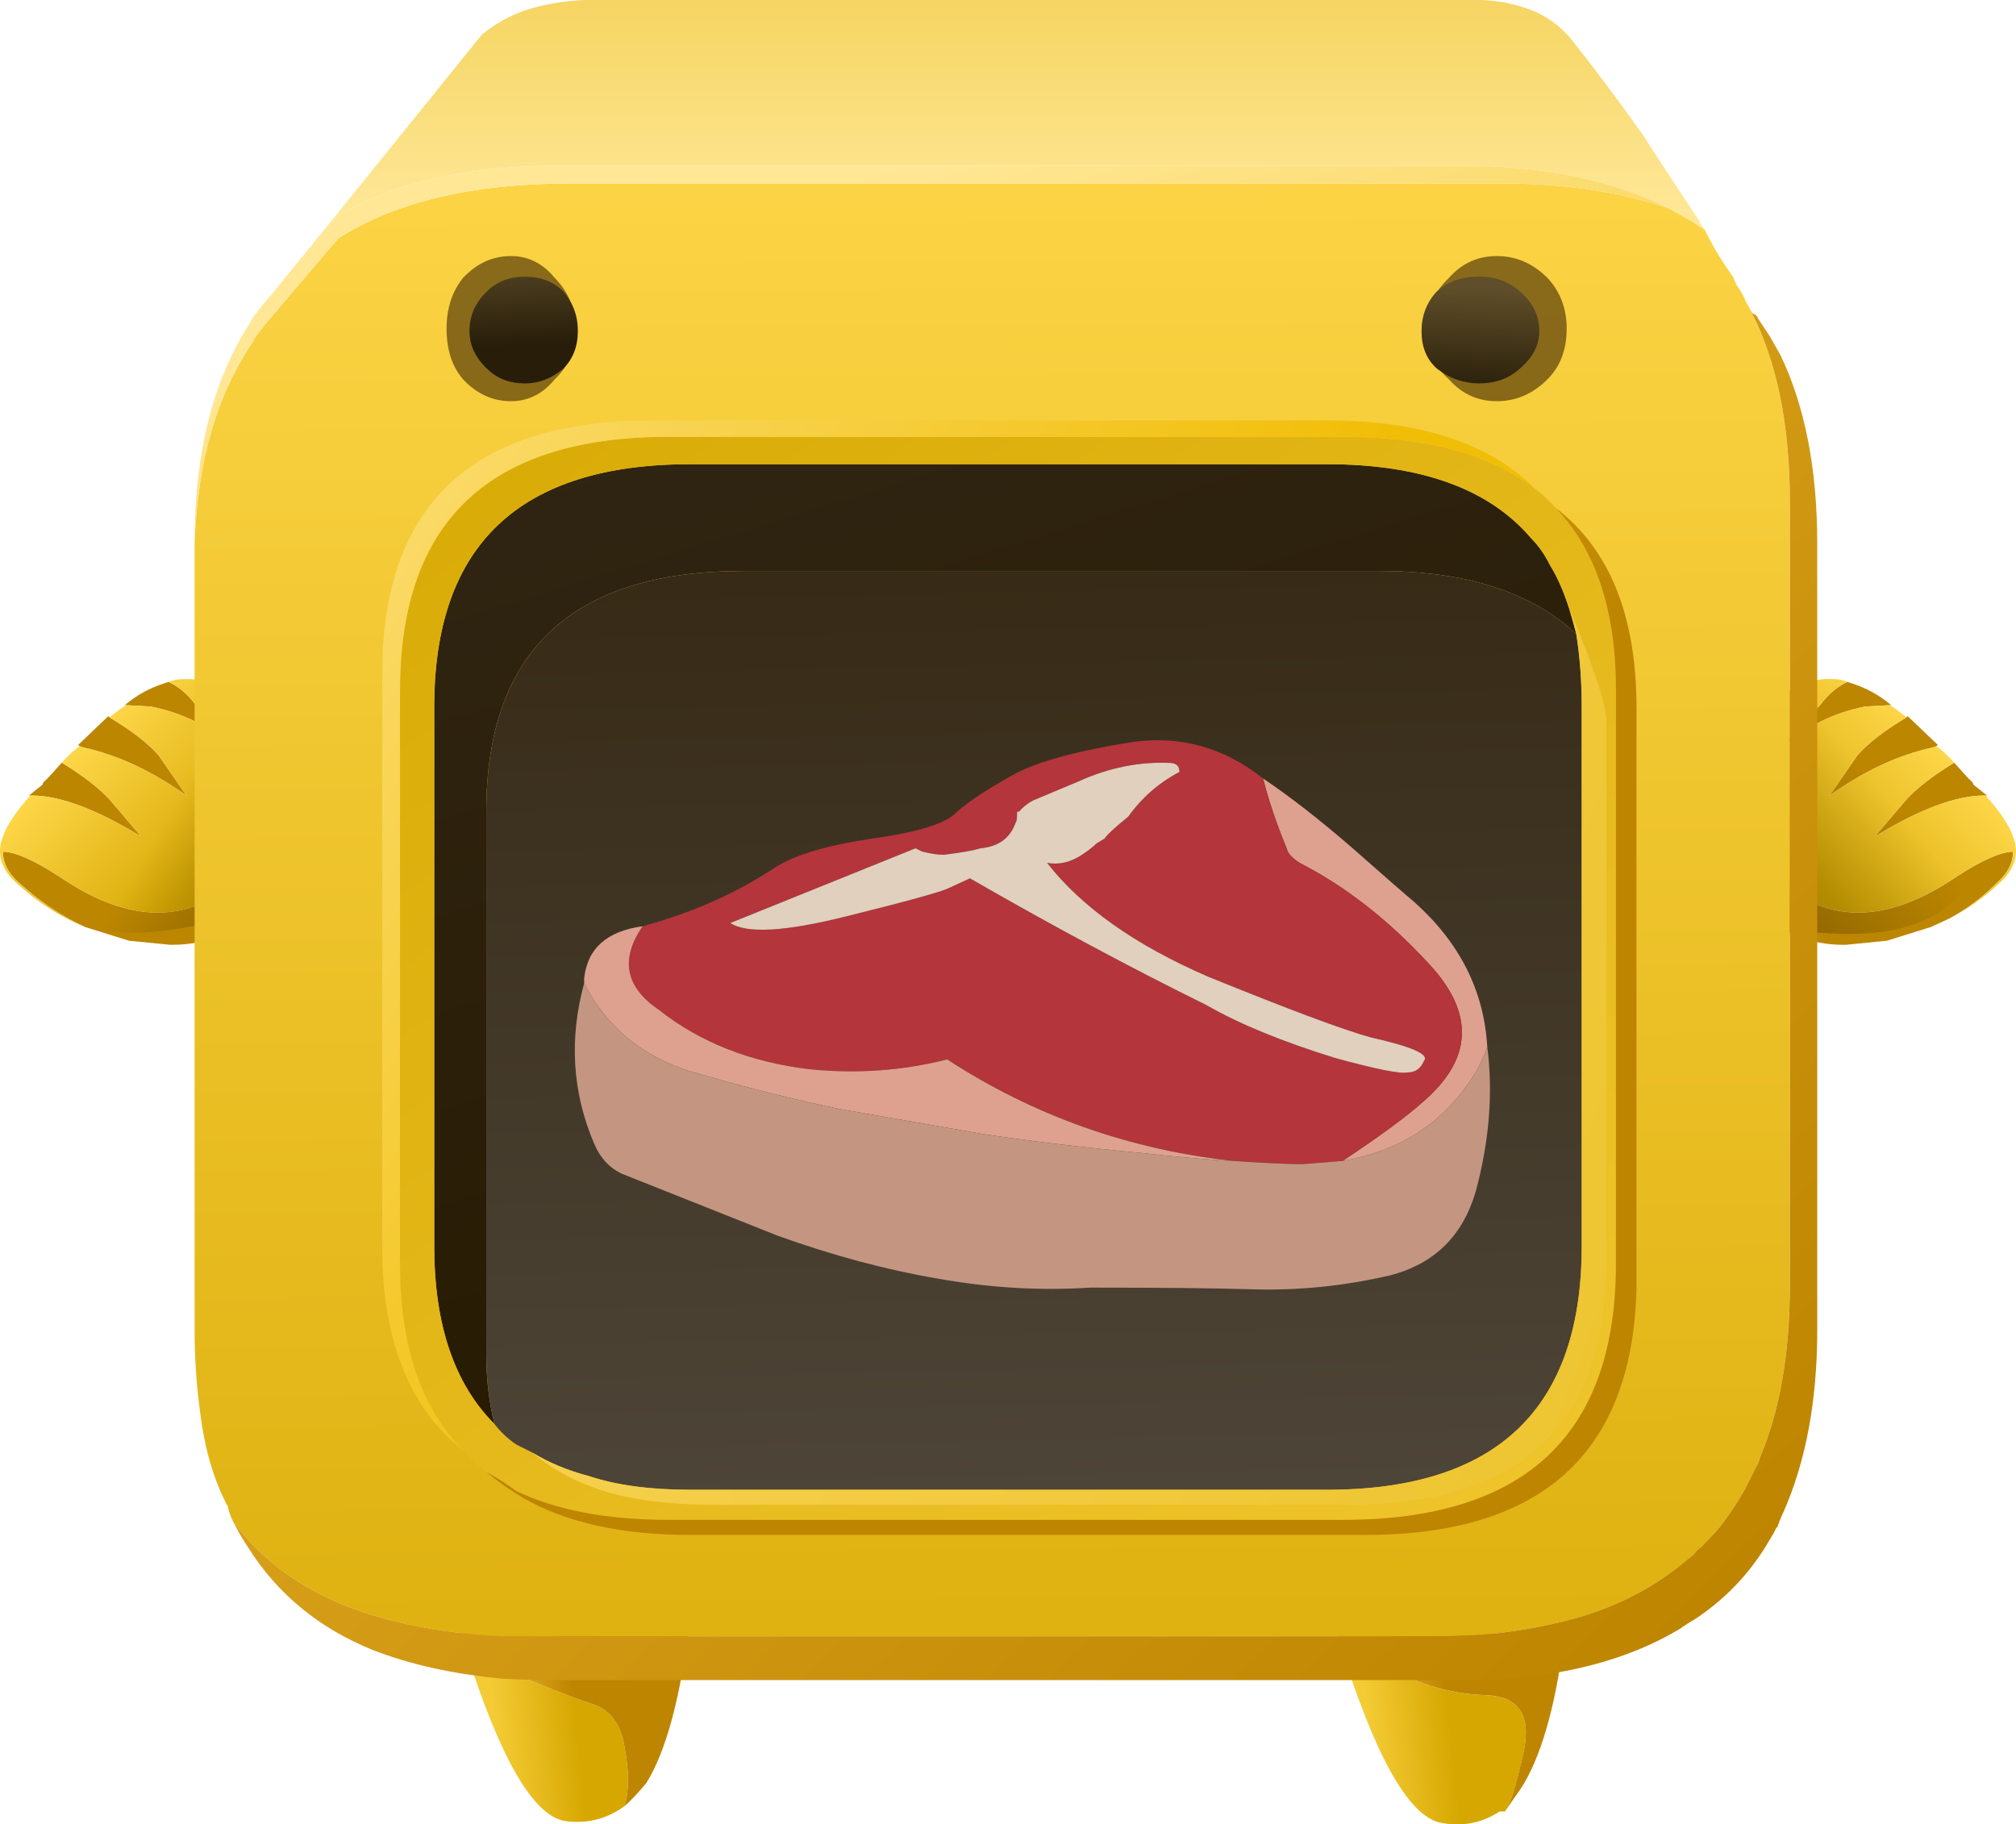 <?xml version="1.0" encoding="UTF-8" standalone="no"?>
<!-- Generator: Adobe Illustrator 15.1.0, SVG Export Plug-In . SVG Version: 6.00 Build 0)  -->

<svg
   xmlns:dc="http://purl.org/dc/elements/1.1/"
   xmlns:cc="http://creativecommons.org/ns#"
   xmlns:rdf="http://www.w3.org/1999/02/22-rdf-syntax-ns#"
   xmlns:svg="http://www.w3.org/2000/svg"
   xmlns="http://www.w3.org/2000/svg"
   xmlns:xlink="http://www.w3.org/1999/xlink"
   xmlns:sodipodi="http://sodipodi.sourceforge.net/DTD/sodipodi-0.dtd"
   xmlns:inkscape="http://www.inkscape.org/namespaces/inkscape"
   version="1.1"
   x="0px"
   y="0px"
   width="73.613"
   height="66.619"
   viewBox="0 0 73.613 66.619"
   xml:space="preserve"
   id="svg2"
   inkscape:version="0.48.5 r10040"
   sodipodi:docname="meat.svg"><defs
     id="defs201"><linearGradient
       inkscape:collect="always"
       xlink:href="#SVGID_1_"
       id="linearGradient7659"
       gradientUnits="userSpaceOnUse"
       gradientTransform="matrix(0.717,0.697,-0.721,0.694,-3.71933e-5,3.449917e-4)"
       x1="-19.735"
       y1="-5.524"
       x2="66.01"
       y2="-5.524" /><linearGradient
       inkscape:collect="always"
       xlink:href="#SVGID_2_"
       id="linearGradient7661"
       gradientUnits="userSpaceOnUse"
       gradientTransform="matrix(0.006,1,-1,0.006,-6.568059e-5,3.860742e-4)"
       x1="-19.019"
       y1="-47.716"
       x2="58.232"
       y2="-47.716" /><linearGradient
       inkscape:collect="always"
       xlink:href="#SVGID_3_"
       id="linearGradient7663"
       gradientUnits="userSpaceOnUse"
       gradientTransform="matrix(-0.36,0.933,-0.762,-0.801,-7.424355e-4,6.008148e-5)"
       x1="-40.289"
       y1="-82.624"
       x2="-32.517"
       y2="-82.624" /><linearGradient
       inkscape:collect="always"
       xlink:href="#SVGID_4_"
       id="linearGradient7665"
       gradientUnits="userSpaceOnUse"
       gradientTransform="matrix(0.36,0.933,-0.762,0.801,3.95298e-4,2.012253e-4)"
       x1="30.88"
       y1="-0.213"
       x2="38.652"
       y2="-0.213" /><linearGradient
       inkscape:collect="always"
       xlink:href="#SVGID_5_"
       id="linearGradient7667"
       gradientUnits="userSpaceOnUse"
       gradientTransform="matrix(0.989,-0.148,0.111,0.995,4.582405e-4,-1.943111e-5)"
       x1="18.226"
       y1="69.275"
       x2="21.26"
       y2="69.275" /><linearGradient
       inkscape:collect="always"
       xlink:href="#SVGID_6_"
       id="linearGradient7669"
       gradientUnits="userSpaceOnUse"
       gradientTransform="matrix(0.989,-0.148,0.111,0.995,4.582405e-4,-1.943111e-5)"
       x1="18.226"
       y1="68.635"
       x2="21.26"
       y2="68.635" /><linearGradient
       inkscape:collect="always"
       xlink:href="#SVGID_7_"
       id="linearGradient7671"
       gradientUnits="userSpaceOnUse"
       gradientTransform="matrix(0.998,-0.067,0.109,0.995,2.174377e-4,9.408593e-5)"
       x1="50.097"
       y1="69.693"
       x2="53.103"
       y2="69.693" /><linearGradient
       inkscape:collect="always"
       xlink:href="#SVGID_8_"
       id="linearGradient7673"
       gradientUnits="userSpaceOnUse"
       gradientTransform="matrix(0.998,-0.067,0.109,0.995,2.174377e-4,9.408593e-5)"
       x1="50.097"
       y1="68.986"
       x2="53.103"
       y2="68.986" /><linearGradient
       inkscape:collect="always"
       xlink:href="#SVGID_9_"
       id="linearGradient7675"
       gradientUnits="userSpaceOnUse"
       x1="44.8"
       y1="10.925"
       x2="44.8"
       y2="-8.425" /><linearGradient
       inkscape:collect="always"
       xlink:href="#SVGID_10_"
       id="linearGradient7677"
       gradientUnits="userSpaceOnUse"
       gradientTransform="matrix(0.006,1,-1,0.006,-6.568059e-5,3.860742e-4)"
       x1="2.636"
       y1="-43.609"
       x2="79.887"
       y2="-43.609" /><linearGradient
       inkscape:collect="always"
       xlink:href="#SVGID_11_"
       id="linearGradient7679"
       gradientUnits="userSpaceOnUse"
       gradientTransform="matrix(0.316,0.949,-0.955,0.298,3.458261e-4,4.611015e-4)"
       x1="20.105"
       y1="-34.308"
       x2="52.195"
       y2="-34.308" /><linearGradient
       inkscape:collect="always"
       xlink:href="#SVGID_12_"
       id="linearGradient7681"
       gradientUnits="userSpaceOnUse"
       gradientTransform="matrix(0.717,0.697,-0.721,0.694,-3.71933e-5,3.449917e-4)"
       x1="8.114"
       y1="-4.362"
       x2="93.86"
       y2="-4.362" /><linearGradient
       inkscape:collect="always"
       xlink:href="#SVGID_13_"
       id="linearGradient7683"
       gradientUnits="userSpaceOnUse"
       gradientTransform="matrix(0.785,-0.62,0.643,0.766,7.939339e-5,1.685619e-4)"
       x1="29.05"
       y1="72.291"
       x2="38.163"
       y2="72.291" /><linearGradient
       inkscape:collect="always"
       xlink:href="#SVGID_14_"
       id="linearGradient7685"
       gradientUnits="userSpaceOnUse"
       gradientTransform="matrix(-0.919,-0.393,0.505,-0.872,-3.445148e-4,-1.431704e-4)"
       x1="-35.276"
       y1="-24.763"
       x2="-28.343"
       y2="-24.763" /><linearGradient
       inkscape:collect="always"
       xlink:href="#SVGID_15_"
       id="linearGradient7687"
       gradientUnits="userSpaceOnUse"
       gradientTransform="matrix(-0.088,0.996,-1,-0.04,8.26776e-4,-1.146793e-4)"
       x1="10.723"
       y1="-62.71"
       x2="15.241"
       y2="-62.71" /><linearGradient
       inkscape:collect="always"
       xlink:href="#SVGID_16_"
       id="linearGradient7689"
       gradientUnits="userSpaceOnUse"
       gradientTransform="matrix(0.127,1.525,2.136,-0.09,6419.202,-1391.75)"
       x1="740.875"
       y1="-3037.09"
       x2="743.83"
       y2="-3037.09" /><linearGradient
       inkscape:collect="always"
       xlink:href="#SVGID_17_"
       id="linearGradient7691"
       gradientUnits="userSpaceOnUse"
       gradientTransform="matrix(0.315,0.949,-0.955,0.296,4.035234e-4,2.365112e-4)"
       x1="22.898"
       y1="-30.113"
       x2="66.854"
       y2="-30.113" /><linearGradient
       inkscape:collect="always"
       xlink:href="#SVGID_18_"
       id="linearGradient7693"
       gradientUnits="userSpaceOnUse"
       gradientTransform="matrix(-0.626,-0.78,0.8,-0.6,-4.529953e-5,-3.273487e-4)"
       x1="-98.493"
       y1="10.622"
       x2="-20.371"
       y2="10.622" /><linearGradient
       inkscape:collect="always"
       xlink:href="#SVGID_19_"
       id="linearGradient7695"
       gradientUnits="userSpaceOnUse"
       x1="45.768"
       y1="59.723"
       x2="44.83"
       y2="15.972" /><linearGradient
       inkscape:collect="always"
       xlink:href="#SVGID_20_"
       id="linearGradient7697"
       gradientUnits="userSpaceOnUse"
       gradientTransform="matrix(0.943,0.333,-0.352,0.936,2.002716e-4,-5.023479e-4)"
       x1="-1.428"
       y1="22.938"
       x2="140.003"
       y2="22.938" /><linearGradient
       inkscape:collect="always"
       xlink:href="#SVGID_21_"
       id="linearGradient7699"
       gradientUnits="userSpaceOnUse"
       gradientTransform="matrix(0.315,0.949,-0.955,0.298,2.173185e-4,-2.477169e-4)"
       x1="12.116"
       y1="-30.945"
       x2="44.229"
       y2="-30.945" /><linearGradient
       inkscape:collect="always"
       xlink:href="#SVGID_22_"
       id="linearGradient7701"
       gradientUnits="userSpaceOnUse"
       gradientTransform="matrix(0.836,0.548,-0.574,0.82,1.854897e-4,4.446507e-4)"
       x1="17.461"
       y1="7.57"
       x2="59.079"
       y2="7.57" /><linearGradient
       inkscape:collect="always"
       xlink:href="#SVGID_1_"
       id="linearGradient7808"
       gradientUnits="userSpaceOnUse"
       gradientTransform="matrix(0.717,0.697,-0.721,0.694,-3.71933e-5,3.449917e-4)"
       x1="-19.735"
       y1="-5.524"
       x2="66.01"
       y2="-5.524" /><linearGradient
       inkscape:collect="always"
       xlink:href="#SVGID_2_"
       id="linearGradient7810"
       gradientUnits="userSpaceOnUse"
       gradientTransform="matrix(0.006,1,-1,0.006,-6.568059e-5,3.860742e-4)"
       x1="-19.019"
       y1="-47.716"
       x2="58.232"
       y2="-47.716" /><linearGradient
       inkscape:collect="always"
       xlink:href="#SVGID_3_"
       id="linearGradient7812"
       gradientUnits="userSpaceOnUse"
       gradientTransform="matrix(-0.36,0.933,-0.762,-0.801,-7.424355e-4,6.008148e-5)"
       x1="-40.289"
       y1="-82.624"
       x2="-32.517"
       y2="-82.624" /><linearGradient
       inkscape:collect="always"
       xlink:href="#SVGID_4_"
       id="linearGradient7814"
       gradientUnits="userSpaceOnUse"
       gradientTransform="matrix(0.36,0.933,-0.762,0.801,3.95298e-4,2.012253e-4)"
       x1="30.88"
       y1="-0.213"
       x2="38.652"
       y2="-0.213" /><linearGradient
       inkscape:collect="always"
       xlink:href="#SVGID_5_"
       id="linearGradient7816"
       gradientUnits="userSpaceOnUse"
       gradientTransform="matrix(0.989,-0.148,0.111,0.995,4.582405e-4,-1.943111e-5)"
       x1="18.226"
       y1="69.275"
       x2="21.26"
       y2="69.275" /><linearGradient
       inkscape:collect="always"
       xlink:href="#SVGID_6_"
       id="linearGradient7818"
       gradientUnits="userSpaceOnUse"
       gradientTransform="matrix(0.989,-0.148,0.111,0.995,4.582405e-4,-1.943111e-5)"
       x1="18.226"
       y1="68.635"
       x2="21.26"
       y2="68.635" /><linearGradient
       inkscape:collect="always"
       xlink:href="#SVGID_7_"
       id="linearGradient7820"
       gradientUnits="userSpaceOnUse"
       gradientTransform="matrix(0.998,-0.067,0.109,0.995,2.174377e-4,9.408593e-5)"
       x1="50.097"
       y1="69.693"
       x2="53.103"
       y2="69.693" /><linearGradient
       inkscape:collect="always"
       xlink:href="#SVGID_8_"
       id="linearGradient7822"
       gradientUnits="userSpaceOnUse"
       gradientTransform="matrix(0.998,-0.067,0.109,0.995,2.174377e-4,9.408593e-5)"
       x1="50.097"
       y1="68.986"
       x2="53.103"
       y2="68.986" /><linearGradient
       inkscape:collect="always"
       xlink:href="#SVGID_9_"
       id="linearGradient7824"
       gradientUnits="userSpaceOnUse"
       x1="44.8"
       y1="10.925"
       x2="44.8"
       y2="-8.425" /><linearGradient
       inkscape:collect="always"
       xlink:href="#SVGID_10_"
       id="linearGradient7826"
       gradientUnits="userSpaceOnUse"
       gradientTransform="matrix(0.006,1,-1,0.006,-6.568059e-5,3.860742e-4)"
       x1="2.636"
       y1="-43.609"
       x2="79.887"
       y2="-43.609" /><linearGradient
       inkscape:collect="always"
       xlink:href="#SVGID_11_"
       id="linearGradient7828"
       gradientUnits="userSpaceOnUse"
       gradientTransform="matrix(0.316,0.949,-0.955,0.298,3.458261e-4,4.611015e-4)"
       x1="20.105"
       y1="-34.308"
       x2="52.195"
       y2="-34.308" /><linearGradient
       inkscape:collect="always"
       xlink:href="#SVGID_12_"
       id="linearGradient7830"
       gradientUnits="userSpaceOnUse"
       gradientTransform="matrix(0.717,0.697,-0.721,0.694,-3.71933e-5,3.449917e-4)"
       x1="8.114"
       y1="-4.362"
       x2="93.86"
       y2="-4.362" /><linearGradient
       inkscape:collect="always"
       xlink:href="#SVGID_13_"
       id="linearGradient7832"
       gradientUnits="userSpaceOnUse"
       gradientTransform="matrix(0.785,-0.62,0.643,0.766,7.939339e-5,1.685619e-4)"
       x1="29.05"
       y1="72.291"
       x2="38.163"
       y2="72.291" /><linearGradient
       inkscape:collect="always"
       xlink:href="#SVGID_14_"
       id="linearGradient7834"
       gradientUnits="userSpaceOnUse"
       gradientTransform="matrix(-0.919,-0.393,0.505,-0.872,-3.445148e-4,-1.431704e-4)"
       x1="-35.276"
       y1="-24.763"
       x2="-28.343"
       y2="-24.763" /><linearGradient
       inkscape:collect="always"
       xlink:href="#SVGID_15_"
       id="linearGradient7836"
       gradientUnits="userSpaceOnUse"
       gradientTransform="matrix(-0.088,0.996,-1,-0.04,8.26776e-4,-1.146793e-4)"
       x1="10.723"
       y1="-62.71"
       x2="15.241"
       y2="-62.71" /><linearGradient
       inkscape:collect="always"
       xlink:href="#SVGID_16_"
       id="linearGradient7838"
       gradientUnits="userSpaceOnUse"
       gradientTransform="matrix(0.127,1.525,2.136,-0.09,6419.202,-1391.75)"
       x1="740.875"
       y1="-3037.09"
       x2="743.83"
       y2="-3037.09" /><linearGradient
       inkscape:collect="always"
       xlink:href="#SVGID_17_"
       id="linearGradient7840"
       gradientUnits="userSpaceOnUse"
       gradientTransform="matrix(0.315,0.949,-0.955,0.296,4.035234e-4,2.365112e-4)"
       x1="22.898"
       y1="-30.113"
       x2="66.854"
       y2="-30.113" /><linearGradient
       inkscape:collect="always"
       xlink:href="#SVGID_18_"
       id="linearGradient7842"
       gradientUnits="userSpaceOnUse"
       gradientTransform="matrix(-0.626,-0.78,0.8,-0.6,-4.529953e-5,-3.273487e-4)"
       x1="-98.493"
       y1="10.622"
       x2="-20.371"
       y2="10.622" /><linearGradient
       inkscape:collect="always"
       xlink:href="#SVGID_19_"
       id="linearGradient7844"
       gradientUnits="userSpaceOnUse"
       x1="45.768"
       y1="59.723"
       x2="44.83"
       y2="15.972" /><linearGradient
       inkscape:collect="always"
       xlink:href="#SVGID_20_"
       id="linearGradient7846"
       gradientUnits="userSpaceOnUse"
       gradientTransform="matrix(0.943,0.333,-0.352,0.936,2.002716e-4,-5.023479e-4)"
       x1="-1.428"
       y1="22.938"
       x2="140.003"
       y2="22.938" /><linearGradient
       inkscape:collect="always"
       xlink:href="#SVGID_21_"
       id="linearGradient7848"
       gradientUnits="userSpaceOnUse"
       gradientTransform="matrix(0.315,0.949,-0.955,0.298,2.173185e-4,-2.477169e-4)"
       x1="12.116"
       y1="-30.945"
       x2="44.229"
       y2="-30.945" /><linearGradient
       inkscape:collect="always"
       xlink:href="#SVGID_22_"
       id="linearGradient7850"
       gradientUnits="userSpaceOnUse"
       gradientTransform="matrix(0.836,0.548,-0.574,0.82,1.854897e-4,4.446507e-4)"
       x1="17.461"
       y1="7.57"
       x2="59.079"
       y2="7.57" /><linearGradient
       inkscape:collect="always"
       xlink:href="#SVGID_1_"
       id="linearGradient7955"
       gradientUnits="userSpaceOnUse"
       gradientTransform="matrix(0.717,0.697,-0.721,0.694,-3.71933e-5,3.449917e-4)"
       x1="-19.735"
       y1="-5.524"
       x2="66.01"
       y2="-5.524" /><linearGradient
       inkscape:collect="always"
       xlink:href="#SVGID_2_"
       id="linearGradient7957"
       gradientUnits="userSpaceOnUse"
       gradientTransform="matrix(0.006,1,-1,0.006,-6.568059e-5,3.860742e-4)"
       x1="-19.019"
       y1="-47.716"
       x2="58.232"
       y2="-47.716" /><linearGradient
       inkscape:collect="always"
       xlink:href="#SVGID_3_"
       id="linearGradient7959"
       gradientUnits="userSpaceOnUse"
       gradientTransform="matrix(-0.36,0.933,-0.762,-0.801,-7.424355e-4,6.008148e-5)"
       x1="-40.289"
       y1="-82.624"
       x2="-32.517"
       y2="-82.624" /><linearGradient
       inkscape:collect="always"
       xlink:href="#SVGID_4_"
       id="linearGradient7961"
       gradientUnits="userSpaceOnUse"
       gradientTransform="matrix(0.36,0.933,-0.762,0.801,3.95298e-4,2.012253e-4)"
       x1="30.88"
       y1="-0.213"
       x2="38.652"
       y2="-0.213" /><linearGradient
       inkscape:collect="always"
       xlink:href="#SVGID_5_"
       id="linearGradient7963"
       gradientUnits="userSpaceOnUse"
       gradientTransform="matrix(0.989,-0.148,0.111,0.995,4.582405e-4,-1.943111e-5)"
       x1="18.226"
       y1="69.275"
       x2="21.26"
       y2="69.275" /><linearGradient
       inkscape:collect="always"
       xlink:href="#SVGID_6_"
       id="linearGradient7965"
       gradientUnits="userSpaceOnUse"
       gradientTransform="matrix(0.989,-0.148,0.111,0.995,4.582405e-4,-1.943111e-5)"
       x1="18.226"
       y1="68.635"
       x2="21.26"
       y2="68.635" /><linearGradient
       inkscape:collect="always"
       xlink:href="#SVGID_7_"
       id="linearGradient7967"
       gradientUnits="userSpaceOnUse"
       gradientTransform="matrix(0.998,-0.067,0.109,0.995,2.174377e-4,9.408593e-5)"
       x1="50.097"
       y1="69.693"
       x2="53.103"
       y2="69.693" /><linearGradient
       inkscape:collect="always"
       xlink:href="#SVGID_8_"
       id="linearGradient7969"
       gradientUnits="userSpaceOnUse"
       gradientTransform="matrix(0.998,-0.067,0.109,0.995,2.174377e-4,9.408593e-5)"
       x1="50.097"
       y1="68.986"
       x2="53.103"
       y2="68.986" /><linearGradient
       inkscape:collect="always"
       xlink:href="#SVGID_9_"
       id="linearGradient7971"
       gradientUnits="userSpaceOnUse"
       x1="44.8"
       y1="10.925"
       x2="44.8"
       y2="-8.425" /><linearGradient
       inkscape:collect="always"
       xlink:href="#SVGID_10_"
       id="linearGradient7973"
       gradientUnits="userSpaceOnUse"
       gradientTransform="matrix(0.006,1,-1,0.006,-6.568059e-5,3.860742e-4)"
       x1="2.636"
       y1="-43.609"
       x2="79.887"
       y2="-43.609" /><linearGradient
       inkscape:collect="always"
       xlink:href="#SVGID_11_"
       id="linearGradient7975"
       gradientUnits="userSpaceOnUse"
       gradientTransform="matrix(0.316,0.949,-0.955,0.298,3.458261e-4,4.611015e-4)"
       x1="20.105"
       y1="-34.308"
       x2="52.195"
       y2="-34.308" /><linearGradient
       inkscape:collect="always"
       xlink:href="#SVGID_12_"
       id="linearGradient7977"
       gradientUnits="userSpaceOnUse"
       gradientTransform="matrix(0.717,0.697,-0.721,0.694,-3.71933e-5,3.449917e-4)"
       x1="8.114"
       y1="-4.362"
       x2="93.86"
       y2="-4.362" /><linearGradient
       inkscape:collect="always"
       xlink:href="#SVGID_13_"
       id="linearGradient7979"
       gradientUnits="userSpaceOnUse"
       gradientTransform="matrix(0.785,-0.62,0.643,0.766,7.939339e-5,1.685619e-4)"
       x1="29.05"
       y1="72.291"
       x2="38.163"
       y2="72.291" /><linearGradient
       inkscape:collect="always"
       xlink:href="#SVGID_14_"
       id="linearGradient7981"
       gradientUnits="userSpaceOnUse"
       gradientTransform="matrix(-0.919,-0.393,0.505,-0.872,-3.445148e-4,-1.431704e-4)"
       x1="-35.276"
       y1="-24.763"
       x2="-28.343"
       y2="-24.763" /><linearGradient
       inkscape:collect="always"
       xlink:href="#SVGID_15_"
       id="linearGradient7983"
       gradientUnits="userSpaceOnUse"
       gradientTransform="matrix(-0.088,0.996,-1,-0.04,8.26776e-4,-1.146793e-4)"
       x1="10.723"
       y1="-62.71"
       x2="15.241"
       y2="-62.71" /><linearGradient
       inkscape:collect="always"
       xlink:href="#SVGID_16_"
       id="linearGradient7985"
       gradientUnits="userSpaceOnUse"
       gradientTransform="matrix(0.127,1.525,2.136,-0.09,6419.202,-1391.75)"
       x1="740.875"
       y1="-3037.09"
       x2="743.83"
       y2="-3037.09" /><linearGradient
       inkscape:collect="always"
       xlink:href="#SVGID_17_"
       id="linearGradient7987"
       gradientUnits="userSpaceOnUse"
       gradientTransform="matrix(0.315,0.949,-0.955,0.296,4.035234e-4,2.365112e-4)"
       x1="22.898"
       y1="-30.113"
       x2="66.854"
       y2="-30.113" /><linearGradient
       inkscape:collect="always"
       xlink:href="#SVGID_18_"
       id="linearGradient7989"
       gradientUnits="userSpaceOnUse"
       gradientTransform="matrix(-0.626,-0.78,0.8,-0.6,-4.529953e-5,-3.273487e-4)"
       x1="-98.493"
       y1="10.622"
       x2="-20.371"
       y2="10.622" /><linearGradient
       inkscape:collect="always"
       xlink:href="#SVGID_19_"
       id="linearGradient7991"
       gradientUnits="userSpaceOnUse"
       x1="45.768"
       y1="59.723"
       x2="44.83"
       y2="15.972" /><linearGradient
       inkscape:collect="always"
       xlink:href="#SVGID_20_"
       id="linearGradient7993"
       gradientUnits="userSpaceOnUse"
       gradientTransform="matrix(0.943,0.333,-0.352,0.936,2.002716e-4,-5.023479e-4)"
       x1="-1.428"
       y1="22.938"
       x2="140.003"
       y2="22.938" /><linearGradient
       inkscape:collect="always"
       xlink:href="#SVGID_21_"
       id="linearGradient7995"
       gradientUnits="userSpaceOnUse"
       gradientTransform="matrix(0.315,0.949,-0.955,0.298,2.173185e-4,-2.477169e-4)"
       x1="12.116"
       y1="-30.945"
       x2="44.229"
       y2="-30.945" /><linearGradient
       inkscape:collect="always"
       xlink:href="#SVGID_22_"
       id="linearGradient7997"
       gradientUnits="userSpaceOnUse"
       gradientTransform="matrix(0.836,0.548,-0.574,0.82,1.854897e-4,4.446507e-4)"
       x1="17.461"
       y1="7.57"
       x2="59.079"
       y2="7.57" /><linearGradient
       inkscape:collect="always"
       xlink:href="#SVGID_9_"
       id="linearGradient8098"
       gradientUnits="userSpaceOnUse"
       x1="44.8"
       y1="10.925"
       x2="44.8"
       y2="-8.425" /><linearGradient
       inkscape:collect="always"
       xlink:href="#SVGID_10_"
       id="linearGradient8100"
       gradientUnits="userSpaceOnUse"
       gradientTransform="matrix(0.006,1,-1,0.006,-6.568059e-5,3.860742e-4)"
       x1="2.636"
       y1="-43.609"
       x2="79.887"
       y2="-43.609" /><linearGradient
       inkscape:collect="always"
       xlink:href="#SVGID_11_"
       id="linearGradient8102"
       gradientUnits="userSpaceOnUse"
       gradientTransform="matrix(0.316,0.949,-0.955,0.298,3.458261e-4,4.611015e-4)"
       x1="20.105"
       y1="-34.308"
       x2="52.195"
       y2="-34.308" /><linearGradient
       inkscape:collect="always"
       xlink:href="#SVGID_12_"
       id="linearGradient8104"
       gradientUnits="userSpaceOnUse"
       gradientTransform="matrix(0.717,0.697,-0.721,0.694,-3.71933e-5,3.449917e-4)"
       x1="8.114"
       y1="-4.362"
       x2="93.86"
       y2="-4.362" /><linearGradient
       inkscape:collect="always"
       xlink:href="#SVGID_13_"
       id="linearGradient8106"
       gradientUnits="userSpaceOnUse"
       gradientTransform="matrix(0.785,-0.62,0.643,0.766,7.939339e-5,1.685619e-4)"
       x1="29.05"
       y1="72.291"
       x2="38.163"
       y2="72.291" /><linearGradient
       inkscape:collect="always"
       xlink:href="#SVGID_14_"
       id="linearGradient8108"
       gradientUnits="userSpaceOnUse"
       gradientTransform="matrix(-0.919,-0.393,0.505,-0.872,-3.445148e-4,-1.431704e-4)"
       x1="-35.276"
       y1="-24.763"
       x2="-28.343"
       y2="-24.763" /><linearGradient
       inkscape:collect="always"
       xlink:href="#SVGID_15_"
       id="linearGradient8110"
       gradientUnits="userSpaceOnUse"
       gradientTransform="matrix(-0.088,0.996,-1,-0.04,8.26776e-4,-1.146793e-4)"
       x1="10.723"
       y1="-62.71"
       x2="15.241"
       y2="-62.71" /><linearGradient
       inkscape:collect="always"
       xlink:href="#SVGID_16_"
       id="linearGradient8112"
       gradientUnits="userSpaceOnUse"
       gradientTransform="matrix(0.127,1.525,2.136,-0.09,6419.202,-1391.75)"
       x1="740.875"
       y1="-3037.09"
       x2="743.83"
       y2="-3037.09" /><linearGradient
       inkscape:collect="always"
       xlink:href="#SVGID_17_"
       id="linearGradient8114"
       gradientUnits="userSpaceOnUse"
       gradientTransform="matrix(0.315,0.949,-0.955,0.296,4.035234e-4,2.365112e-4)"
       x1="22.898"
       y1="-30.113"
       x2="66.854"
       y2="-30.113" /><linearGradient
       inkscape:collect="always"
       xlink:href="#SVGID_18_"
       id="linearGradient8116"
       gradientUnits="userSpaceOnUse"
       gradientTransform="matrix(-0.626,-0.78,0.8,-0.6,-4.529953e-5,-3.273487e-4)"
       x1="-98.493"
       y1="10.622"
       x2="-20.371"
       y2="10.622" /><linearGradient
       inkscape:collect="always"
       xlink:href="#SVGID_19_"
       id="linearGradient8118"
       gradientUnits="userSpaceOnUse"
       x1="45.768"
       y1="59.723"
       x2="44.83"
       y2="15.972" /><linearGradient
       inkscape:collect="always"
       xlink:href="#SVGID_20_"
       id="linearGradient8120"
       gradientUnits="userSpaceOnUse"
       gradientTransform="matrix(0.943,0.333,-0.352,0.936,2.002716e-4,-5.023479e-4)"
       x1="-1.428"
       y1="22.938"
       x2="140.003"
       y2="22.938" /><linearGradient
       inkscape:collect="always"
       xlink:href="#SVGID_21_"
       id="linearGradient8122"
       gradientUnits="userSpaceOnUse"
       gradientTransform="matrix(0.315,0.949,-0.955,0.298,2.173185e-4,-2.477169e-4)"
       x1="12.116"
       y1="-30.945"
       x2="44.229"
       y2="-30.945" /><linearGradient
       inkscape:collect="always"
       xlink:href="#SVGID_22_"
       id="linearGradient8124"
       gradientUnits="userSpaceOnUse"
       gradientTransform="matrix(0.836,0.548,-0.574,0.82,1.854897e-4,4.446507e-4)"
       x1="17.461"
       y1="7.57"
       x2="59.079"
       y2="7.57" /><linearGradient
       y2="-8.425"
       x2="44.8"
       y1="10.925"
       x1="44.8"
       gradientUnits="userSpaceOnUse"
       id="SVGID_9_"><stop
         id="stop90"
         style="stop-color:#FFE89A"
         offset="0" /><stop
         id="stop92"
         style="stop-color:#E9BC1B"
         offset="0.977" /></linearGradient><linearGradient
       gradientTransform="matrix(0.006,1,-1,0.006,-6.568059e-5,3.860742e-4)"
       y2="-43.609"
       x2="79.887"
       y1="-43.609"
       x1="2.636"
       gradientUnits="userSpaceOnUse"
       id="SVGID_10_"><stop
         id="stop97"
         style="stop-color:#FFD84B"
         offset="0" /><stop
         id="stop99"
         style="stop-color:#D6A701"
         offset="0.988" /></linearGradient><linearGradient
       gradientTransform="matrix(0.316,0.949,-0.955,0.298,3.458261e-4,4.611015e-4)"
       y2="-34.308"
       x2="52.195"
       y1="-34.308"
       x1="20.105"
       gradientUnits="userSpaceOnUse"
       id="SVGID_11_"><stop
         id="stop104"
         style="stop-color:#FFE796"
         offset="0" /><stop
         id="stop106"
         style="stop-color:#F1BE07"
         offset="0.977" /></linearGradient><linearGradient
       gradientTransform="matrix(0.717,0.697,-0.721,0.694,-3.71933e-5,3.449917e-4)"
       y2="-4.362"
       x2="93.86"
       y1="-4.362"
       x1="8.114"
       gradientUnits="userSpaceOnUse"
       id="SVGID_12_"><stop
         id="stop111"
         style="stop-color:#F4BC35"
         offset="0" /><stop
         id="stop113"
         style="stop-color:#BE8500"
         offset="0.988" /></linearGradient><linearGradient
       gradientTransform="matrix(0.785,-0.62,0.643,0.766,7.939339e-5,1.685619e-4)"
       y2="72.291"
       x2="38.163"
       y1="72.291"
       x1="29.05"
       gradientUnits="userSpaceOnUse"
       id="SVGID_13_"><stop
         id="stop118"
         style="stop-color:#000000;stop-opacity:0.377"
         offset="0" /><stop
         id="stop120"
         style="stop-color:#000000;stop-opacity:0"
         offset="1" /></linearGradient><linearGradient
       gradientTransform="matrix(-0.919,-0.393,0.505,-0.872,-3.445148e-4,-1.431704e-4)"
       y2="-24.763"
       x2="-28.343"
       y1="-24.763"
       x1="-35.276"
       gradientUnits="userSpaceOnUse"
       id="SVGID_14_"><stop
         id="stop125"
         style="stop-color:#000000;stop-opacity:0.377"
         offset="0" /><stop
         id="stop127"
         style="stop-color:#000000;stop-opacity:0"
         offset="1" /></linearGradient><linearGradient
       inkscape:collect="always"
       xlink:href="#SVGID_14_"
       id="linearGradient8182"
       gradientUnits="userSpaceOnUse"
       gradientTransform="matrix(-0.919,-0.393,0.505,-0.872,-3.445148e-4,-1.431704e-4)"
       x1="-35.276"
       y1="-24.763"
       x2="-28.343"
       y2="-24.763" /><linearGradient
       inkscape:collect="always"
       xlink:href="#SVGID_13_"
       id="linearGradient8185"
       gradientUnits="userSpaceOnUse"
       gradientTransform="matrix(0.785,-0.62,0.643,0.766,7.939339e-5,1.685619e-4)"
       x1="29.05"
       y1="72.291"
       x2="38.163"
       y2="72.291" /><linearGradient
       inkscape:collect="always"
       xlink:href="#SVGID_12_"
       id="linearGradient8188"
       gradientUnits="userSpaceOnUse"
       gradientTransform="matrix(0.717,0.697,-0.721,0.694,-3.71933e-5,3.449917e-4)"
       x1="8.114"
       y1="-4.362"
       x2="93.86"
       y2="-4.362" /><linearGradient
       inkscape:collect="always"
       xlink:href="#SVGID_11_"
       id="linearGradient8191"
       gradientUnits="userSpaceOnUse"
       gradientTransform="matrix(0.316,0.949,-0.955,0.298,3.458261e-4,4.611015e-4)"
       x1="20.105"
       y1="-34.308"
       x2="52.195"
       y2="-34.308" /><linearGradient
       inkscape:collect="always"
       xlink:href="#SVGID_10_"
       id="linearGradient8194"
       gradientUnits="userSpaceOnUse"
       gradientTransform="matrix(0.006,1,-1,0.006,-6.568059e-5,3.860742e-4)"
       x1="2.636"
       y1="-43.609"
       x2="79.887"
       y2="-43.609" /><linearGradient
       inkscape:collect="always"
       xlink:href="#SVGID_9_"
       id="linearGradient8197"
       gradientUnits="userSpaceOnUse"
       x1="44.8"
       y1="10.925"
       x2="44.8"
       y2="-8.425" /><linearGradient
       inkscape:collect="always"
       xlink:href="#SVGID_5_"
       id="linearGradient8199"
       gradientUnits="userSpaceOnUse"
       gradientTransform="matrix(0.989,-0.148,0.111,0.995,4.582405e-4,-1.943111e-5)"
       x1="18.226"
       y1="69.275"
       x2="21.26"
       y2="69.275" /><linearGradient
       inkscape:collect="always"
       xlink:href="#SVGID_6_"
       id="linearGradient8201"
       gradientUnits="userSpaceOnUse"
       gradientTransform="matrix(0.989,-0.148,0.111,0.995,4.582405e-4,-1.943111e-5)"
       x1="18.226"
       y1="68.635"
       x2="21.26"
       y2="68.635" /><linearGradient
       inkscape:collect="always"
       xlink:href="#SVGID_7_"
       id="linearGradient8203"
       gradientUnits="userSpaceOnUse"
       gradientTransform="matrix(0.998,-0.067,0.109,0.995,2.174377e-4,9.408593e-5)"
       x1="50.097"
       y1="69.693"
       x2="53.103"
       y2="69.693" /><linearGradient
       inkscape:collect="always"
       xlink:href="#SVGID_8_"
       id="linearGradient8205"
       gradientUnits="userSpaceOnUse"
       gradientTransform="matrix(0.998,-0.067,0.109,0.995,2.174377e-4,9.408593e-5)"
       x1="50.097"
       y1="68.986"
       x2="53.103"
       y2="68.986" /><linearGradient
       gradientTransform="matrix(0.989,-0.148,0.111,0.995,4.582405e-4,-1.943111e-5)"
       y2="69.275"
       x2="21.26"
       y1="69.275"
       x1="18.226"
       gradientUnits="userSpaceOnUse"
       id="SVGID_5_"><stop
         id="stop60"
         style="stop-color:#F4CB35"
         offset="0" /><stop
         id="stop62"
         style="stop-color:#D6A701"
         offset="0.988" /></linearGradient><linearGradient
       gradientTransform="matrix(0.989,-0.148,0.111,0.995,4.582405e-4,-1.943111e-5)"
       y2="68.635"
       x2="21.26"
       y1="68.635"
       x1="18.226"
       gradientUnits="userSpaceOnUse"
       id="SVGID_6_"><stop
         id="stop67"
         style="stop-color:#F4BC35"
         offset="0" /><stop
         id="stop69"
         style="stop-color:#BE8500"
         offset="0.988" /></linearGradient><linearGradient
       gradientTransform="matrix(0.998,-0.067,0.109,0.995,2.174377e-4,9.408593e-5)"
       y2="69.693"
       x2="53.103"
       y1="69.693"
       x1="50.097"
       gradientUnits="userSpaceOnUse"
       id="SVGID_7_"><stop
         id="stop74"
         style="stop-color:#F4CB35"
         offset="0" /><stop
         id="stop76"
         style="stop-color:#D6A701"
         offset="0.988" /></linearGradient><linearGradient
       gradientTransform="matrix(0.998,-0.067,0.109,0.995,2.174377e-4,9.408593e-5)"
       y2="68.986"
       x2="53.103"
       y1="68.986"
       x1="50.097"
       gradientUnits="userSpaceOnUse"
       id="SVGID_8_"><stop
         id="stop81"
         style="stop-color:#F4BC35"
         offset="0" /><stop
         id="stop83"
         style="stop-color:#BE8500"
         offset="0.988" /></linearGradient><linearGradient
       inkscape:collect="always"
       xlink:href="#SVGID_8_"
       id="linearGradient8220"
       gradientUnits="userSpaceOnUse"
       gradientTransform="matrix(0.998,-0.067,0.109,0.995,2.174377e-4,9.408593e-5)"
       x1="50.097"
       y1="68.986"
       x2="53.103"
       y2="68.986" /><linearGradient
       inkscape:collect="always"
       xlink:href="#SVGID_7_"
       id="linearGradient8223"
       gradientUnits="userSpaceOnUse"
       gradientTransform="matrix(0.998,-0.067,0.109,0.995,2.174377e-4,9.408593e-5)"
       x1="50.097"
       y1="69.693"
       x2="53.103"
       y2="69.693" /><linearGradient
       inkscape:collect="always"
       xlink:href="#SVGID_6_"
       id="linearGradient8226"
       gradientUnits="userSpaceOnUse"
       gradientTransform="matrix(0.989,-0.148,0.111,0.995,4.582405e-4,-1.943111e-5)"
       x1="18.226"
       y1="68.635"
       x2="21.26"
       y2="68.635" /><linearGradient
       inkscape:collect="always"
       xlink:href="#SVGID_5_"
       id="linearGradient8229"
       gradientUnits="userSpaceOnUse"
       gradientTransform="matrix(0.989,-0.148,0.111,0.995,4.582405e-4,-1.943111e-5)"
       x1="18.226"
       y1="69.275"
       x2="21.26"
       y2="69.275" /><linearGradient
       inkscape:collect="always"
       xlink:href="#SVGID_1_"
       id="linearGradient8231"
       gradientUnits="userSpaceOnUse"
       gradientTransform="matrix(0.717,0.697,-0.721,0.694,-3.71933e-5,3.449917e-4)"
       x1="-19.735"
       y1="-5.524"
       x2="66.01"
       y2="-5.524" /><linearGradient
       inkscape:collect="always"
       xlink:href="#SVGID_2_"
       id="linearGradient8233"
       gradientUnits="userSpaceOnUse"
       gradientTransform="matrix(0.006,1,-1,0.006,-6.568059e-5,3.860742e-4)"
       x1="-19.019"
       y1="-47.716"
       x2="58.232"
       y2="-47.716" /><linearGradient
       inkscape:collect="always"
       xlink:href="#SVGID_3_"
       id="linearGradient8235"
       gradientUnits="userSpaceOnUse"
       gradientTransform="matrix(-0.36,0.933,-0.762,-0.801,-7.424355e-4,6.008148e-5)"
       x1="-40.289"
       y1="-82.624"
       x2="-32.517"
       y2="-82.624" /><linearGradient
       inkscape:collect="always"
       xlink:href="#SVGID_4_"
       id="linearGradient8237"
       gradientUnits="userSpaceOnUse"
       gradientTransform="matrix(0.36,0.933,-0.762,0.801,3.95298e-4,2.012253e-4)"
       x1="30.88"
       y1="-0.213"
       x2="38.652"
       y2="-0.213" /><linearGradient
       gradientTransform="matrix(0.717,0.697,-0.721,0.694,-3.71933e-5,3.449917e-4)"
       y2="-5.524"
       x2="66.01"
       y1="-5.524"
       x1="-19.735"
       gradientUnits="userSpaceOnUse"
       id="SVGID_1_"><stop
         id="stop28"
         style="stop-color:#F4BC35"
         offset="0" /><stop
         id="stop30"
         style="stop-color:#BE8500"
         offset="0.988" /></linearGradient><linearGradient
       gradientTransform="matrix(0.006,1,-1,0.006,-6.568059e-5,3.860742e-4)"
       y2="-47.716"
       x2="58.232"
       y1="-47.716"
       x1="-19.019"
       gradientUnits="userSpaceOnUse"
       id="SVGID_2_"><stop
         id="stop35"
         style="stop-color:#FFD84B"
         offset="0" /><stop
         id="stop37"
         style="stop-color:#D6A701"
         offset="0.988" /></linearGradient><linearGradient
       gradientTransform="matrix(-0.36,0.933,-0.762,-0.801,-7.424355e-4,6.008148e-5)"
       y2="-82.624"
       x2="-32.517"
       y1="-82.624"
       x1="-40.289"
       gradientUnits="userSpaceOnUse"
       id="SVGID_3_"><stop
         id="stop44"
         style="stop-color:#FFD84B"
         offset="0" /><stop
         id="stop46"
         style="stop-color:#D6A701"
         offset="0.988" /></linearGradient><linearGradient
       gradientTransform="matrix(0.36,0.933,-0.762,0.801,3.95298e-4,2.012253e-4)"
       y2="-0.213"
       x2="38.652"
       y1="-0.213"
       x1="30.88"
       gradientUnits="userSpaceOnUse"
       id="SVGID_4_"><stop
         id="stop51"
         style="stop-color:#FFD84B"
         offset="0" /><stop
         id="stop53"
         style="stop-color:#D6A701"
         offset="0.988" /></linearGradient><linearGradient
       inkscape:collect="always"
       xlink:href="#SVGID_4_"
       id="linearGradient8252"
       gradientUnits="userSpaceOnUse"
       gradientTransform="matrix(0.36,0.933,-0.762,0.801,3.95298e-4,2.012253e-4)"
       x1="30.88"
       y1="-0.213"
       x2="38.652"
       y2="-0.213" /><linearGradient
       inkscape:collect="always"
       xlink:href="#SVGID_3_"
       id="linearGradient8255"
       gradientUnits="userSpaceOnUse"
       gradientTransform="matrix(-0.36,0.933,-0.762,-0.801,-7.424355e-4,6.008148e-5)"
       x1="-40.289"
       y1="-82.624"
       x2="-32.517"
       y2="-82.624" /><linearGradient
       inkscape:collect="always"
       xlink:href="#SVGID_2_"
       id="linearGradient8259"
       gradientUnits="userSpaceOnUse"
       gradientTransform="matrix(0.006,1,-1,0.006,-6.568059e-5,3.860742e-4)"
       x1="-19.019"
       y1="-47.716"
       x2="58.232"
       y2="-47.716" /><linearGradient
       inkscape:collect="always"
       xlink:href="#SVGID_1_"
       id="linearGradient8262"
       gradientUnits="userSpaceOnUse"
       gradientTransform="matrix(0.717,0.697,-0.721,0.694,-3.71933e-5,3.449917e-4)"
       x1="-19.735"
       y1="-5.524"
       x2="66.01"
       y2="-5.524" /><linearGradient
       inkscape:collect="always"
       xlink:href="#SVGID_17_"
       id="linearGradient8264"
       gradientUnits="userSpaceOnUse"
       gradientTransform="matrix(0.315,0.949,-0.955,0.296,4.035234e-4,2.365112e-4)"
       x1="22.898"
       y1="-30.113"
       x2="66.854"
       y2="-30.113" /><linearGradient
       inkscape:collect="always"
       xlink:href="#SVGID_18_"
       id="linearGradient8266"
       gradientUnits="userSpaceOnUse"
       gradientTransform="matrix(-0.626,-0.78,0.8,-0.6,-4.529953e-5,-3.273487e-4)"
       x1="-98.493"
       y1="10.622"
       x2="-20.371"
       y2="10.622" /><linearGradient
       inkscape:collect="always"
       xlink:href="#SVGID_19_"
       id="linearGradient8268"
       gradientUnits="userSpaceOnUse"
       x1="45.768"
       y1="59.723"
       x2="44.83"
       y2="15.972" /><linearGradient
       inkscape:collect="always"
       xlink:href="#SVGID_20_"
       id="linearGradient8270"
       gradientUnits="userSpaceOnUse"
       gradientTransform="matrix(0.943,0.333,-0.352,0.936,2.002716e-4,-5.023479e-4)"
       x1="-1.428"
       y1="22.938"
       x2="140.003"
       y2="22.938" /><linearGradient
       inkscape:collect="always"
       xlink:href="#SVGID_21_"
       id="linearGradient8272"
       gradientUnits="userSpaceOnUse"
       gradientTransform="matrix(0.315,0.949,-0.955,0.298,2.173185e-4,-2.477169e-4)"
       x1="12.116"
       y1="-30.945"
       x2="44.229"
       y2="-30.945" /><linearGradient
       inkscape:collect="always"
       xlink:href="#SVGID_22_"
       id="linearGradient8274"
       gradientUnits="userSpaceOnUse"
       gradientTransform="matrix(0.836,0.548,-0.574,0.82,1.854897e-4,4.446507e-4)"
       x1="17.461"
       y1="7.57"
       x2="59.079"
       y2="7.57" /><linearGradient
       id="SVGID_17_"
       gradientUnits="userSpaceOnUse"
       x1="22.898"
       y1="-30.113"
       x2="66.854"
       y2="-30.113"
       gradientTransform="matrix(0.315,0.949,-0.955,0.296,4.035234e-4,2.365112e-4)"><stop
         offset="0"
         style="stop-color:#302614"
         id="stop156" /><stop
         offset="1"
         style="stop-color:#271900"
         id="stop158" /></linearGradient><linearGradient
       id="SVGID_18_"
       gradientUnits="userSpaceOnUse"
       x1="-98.493"
       y1="10.622"
       x2="-20.371"
       y2="10.622"
       gradientTransform="matrix(-0.626,-0.78,0.8,-0.6,-4.529953e-5,-3.273487e-4)"><stop
         offset="0"
         style="stop-color:#F4CB35"
         id="stop163" /><stop
         offset="0.988"
         style="stop-color:#D6A701"
         id="stop165" /></linearGradient><linearGradient
       id="SVGID_19_"
       gradientUnits="userSpaceOnUse"
       x1="45.768"
       y1="59.723"
       x2="44.83"
       y2="15.972"><stop
         offset="0"
         style="stop-color:#4F473B"
         id="stop170" /><stop
         offset="1"
         style="stop-color:#32250F"
         id="stop172" /></linearGradient><linearGradient
       id="SVGID_20_"
       gradientUnits="userSpaceOnUse"
       x1="-1.428"
       y1="22.938"
       x2="140.003"
       y2="22.938"
       gradientTransform="matrix(0.943,0.333,-0.352,0.936,2.002716e-4,-5.023479e-4)"><stop
         offset="0"
         style="stop-color:#FFDF6F"
         id="stop177" /><stop
         offset="0.977"
         style="stop-color:#E2B206"
         id="stop179" /></linearGradient><linearGradient
       id="SVGID_21_"
       gradientUnits="userSpaceOnUse"
       x1="12.116"
       y1="-30.945"
       x2="44.229"
       y2="-30.945"
       gradientTransform="matrix(0.315,0.949,-0.955,0.298,2.173185e-4,-2.477169e-4)"><stop
         offset="0"
         style="stop-color:#F4BC35"
         id="stop184" /><stop
         offset="0.988"
         style="stop-color:#BE8500"
         id="stop186" /></linearGradient><linearGradient
       id="SVGID_22_"
       gradientUnits="userSpaceOnUse"
       x1="17.461"
       y1="7.57"
       x2="59.079"
       y2="7.57"
       gradientTransform="matrix(0.836,0.548,-0.574,0.82,1.854897e-4,4.446507e-4)"><stop
         offset="0"
         style="stop-color:#FFE796"
         id="stop191" /><stop
         offset="0.977"
         style="stop-color:#F1BE07"
         id="stop193" /></linearGradient><linearGradient
       inkscape:collect="always"
       xlink:href="#SVGID_22_"
       id="linearGradient8295"
       gradientUnits="userSpaceOnUse"
       gradientTransform="matrix(0.836,0.548,-0.574,0.82,1.854897e-4,4.446507e-4)"
       x1="17.461"
       y1="7.57"
       x2="59.079"
       y2="7.57" /><linearGradient
       inkscape:collect="always"
       xlink:href="#SVGID_21_"
       id="linearGradient8298"
       gradientUnits="userSpaceOnUse"
       gradientTransform="matrix(0.315,0.949,-0.955,0.298,2.173185e-4,-2.477169e-4)"
       x1="12.116"
       y1="-30.945"
       x2="44.229"
       y2="-30.945" /><linearGradient
       inkscape:collect="always"
       xlink:href="#SVGID_20_"
       id="linearGradient8301"
       gradientUnits="userSpaceOnUse"
       gradientTransform="matrix(0.943,0.333,-0.352,0.936,2.002716e-4,-5.023479e-4)"
       x1="-1.428"
       y1="22.938"
       x2="140.003"
       y2="22.938" /><linearGradient
       inkscape:collect="always"
       xlink:href="#SVGID_19_"
       id="linearGradient8304"
       gradientUnits="userSpaceOnUse"
       x1="45.768"
       y1="59.723"
       x2="44.83"
       y2="15.972" /><linearGradient
       inkscape:collect="always"
       xlink:href="#SVGID_18_"
       id="linearGradient8307"
       gradientUnits="userSpaceOnUse"
       gradientTransform="matrix(-0.626,-0.78,0.8,-0.6,-4.529953e-5,-3.273487e-4)"
       x1="-98.493"
       y1="10.622"
       x2="-20.371"
       y2="10.622" /><linearGradient
       inkscape:collect="always"
       xlink:href="#SVGID_17_"
       id="linearGradient8310"
       gradientUnits="userSpaceOnUse"
       gradientTransform="matrix(0.315,0.949,-0.955,0.296,4.035234e-4,2.365112e-4)"
       x1="22.898"
       y1="-30.113"
       x2="66.854"
       y2="-30.113" /><linearGradient
       inkscape:collect="always"
       xlink:href="#SVGID_16_"
       id="linearGradient8312"
       gradientUnits="userSpaceOnUse"
       gradientTransform="matrix(0.127,1.525,2.136,-0.09,6419.202,-1391.75)"
       x1="740.875"
       y1="-3037.09"
       x2="743.83"
       y2="-3037.09" /><linearGradient
       id="SVGID_16_"
       gradientUnits="userSpaceOnUse"
       x1="740.875"
       y1="-3037.09"
       x2="743.83"
       y2="-3037.09"
       gradientTransform="matrix(0.127,1.525,2.136,-0.09,6419.202,-1391.75)"><stop
         offset="0"
         style="stop-color:#5F4E29"
         id="stop147" /><stop
         offset="0.859"
         style="stop-color:#271D09"
         id="stop149" /></linearGradient><linearGradient
       inkscape:collect="always"
       xlink:href="#SVGID_16_"
       id="linearGradient8318"
       gradientUnits="userSpaceOnUse"
       gradientTransform="matrix(0.127,1.525,2.136,-0.09,6419.202,-1391.75)"
       x1="740.875"
       y1="-3037.09"
       x2="743.83"
       y2="-3037.09" /><linearGradient
       inkscape:collect="always"
       xlink:href="#SVGID_15_"
       id="linearGradient8321"
       gradientUnits="userSpaceOnUse"
       gradientTransform="matrix(-0.088,0.996,-1,-0.04,8.26776e-4,-1.146793e-4)"
       x1="10.723"
       y1="-62.71"
       x2="15.241"
       y2="-62.71" /><linearGradient
       id="SVGID_15_"
       gradientUnits="userSpaceOnUse"
       x1="10.723"
       y1="-62.71"
       x2="15.241"
       y2="-62.71"
       gradientTransform="matrix(-0.088,0.996,-1,-0.04,8.26776e-4,-1.146793e-4)"><stop
         offset="0"
         style="stop-color:#5F4E29"
         id="stop136" /><stop
         offset="0.859"
         style="stop-color:#271D09"
         id="stop138" /></linearGradient><linearGradient
       inkscape:collect="always"
       xlink:href="#SVGID_15_"
       id="linearGradient8327"
       gradientUnits="userSpaceOnUse"
       gradientTransform="matrix(-0.088,0.996,-1,-0.04,8.26776e-4,-1.146793e-4)"
       x1="10.723"
       y1="-62.71"
       x2="15.241"
       y2="-62.71" /><linearGradient
       inkscape:collect="always"
       xlink:href="#SVGID_1_"
       id="linearGradient8357"
       gradientUnits="userSpaceOnUse"
       gradientTransform="matrix(0.717,0.697,-0.721,0.694,-3.71933e-5,3.449917e-4)"
       x1="-19.735"
       y1="-5.524"
       x2="66.01"
       y2="-5.524" /><linearGradient
       inkscape:collect="always"
       xlink:href="#SVGID_2_"
       id="linearGradient8359"
       gradientUnits="userSpaceOnUse"
       gradientTransform="matrix(0.006,1,-1,0.006,-6.568059e-5,3.860742e-4)"
       x1="-19.019"
       y1="-47.716"
       x2="58.232"
       y2="-47.716" /><linearGradient
       inkscape:collect="always"
       xlink:href="#SVGID_3_"
       id="linearGradient8361"
       gradientUnits="userSpaceOnUse"
       gradientTransform="matrix(-0.36,0.933,-0.762,-0.801,-7.424355e-4,6.008148e-5)"
       x1="-40.289"
       y1="-82.624"
       x2="-32.517"
       y2="-82.624" /><linearGradient
       inkscape:collect="always"
       xlink:href="#SVGID_4_"
       id="linearGradient8363"
       gradientUnits="userSpaceOnUse"
       gradientTransform="matrix(0.36,0.933,-0.762,0.801,3.95298e-4,2.012253e-4)"
       x1="30.88"
       y1="-0.213"
       x2="38.652"
       y2="-0.213" /><linearGradient
       inkscape:collect="always"
       xlink:href="#SVGID_5_"
       id="linearGradient8365"
       gradientUnits="userSpaceOnUse"
       gradientTransform="matrix(0.989,-0.148,0.111,0.995,4.582405e-4,-1.943111e-5)"
       x1="18.226"
       y1="69.275"
       x2="21.26"
       y2="69.275" /><linearGradient
       inkscape:collect="always"
       xlink:href="#SVGID_6_"
       id="linearGradient8367"
       gradientUnits="userSpaceOnUse"
       gradientTransform="matrix(0.989,-0.148,0.111,0.995,4.582405e-4,-1.943111e-5)"
       x1="18.226"
       y1="68.635"
       x2="21.26"
       y2="68.635" /><linearGradient
       inkscape:collect="always"
       xlink:href="#SVGID_7_"
       id="linearGradient8369"
       gradientUnits="userSpaceOnUse"
       gradientTransform="matrix(0.998,-0.067,0.109,0.995,2.174377e-4,9.408593e-5)"
       x1="50.097"
       y1="69.693"
       x2="53.103"
       y2="69.693" /><linearGradient
       inkscape:collect="always"
       xlink:href="#SVGID_8_"
       id="linearGradient8371"
       gradientUnits="userSpaceOnUse"
       gradientTransform="matrix(0.998,-0.067,0.109,0.995,2.174377e-4,9.408593e-5)"
       x1="50.097"
       y1="68.986"
       x2="53.103"
       y2="68.986" /><linearGradient
       inkscape:collect="always"
       xlink:href="#SVGID_9_"
       id="linearGradient8373"
       gradientUnits="userSpaceOnUse"
       x1="44.8"
       y1="10.925"
       x2="44.8"
       y2="-8.425" /><linearGradient
       inkscape:collect="always"
       xlink:href="#SVGID_10_"
       id="linearGradient8375"
       gradientUnits="userSpaceOnUse"
       gradientTransform="matrix(0.006,1,-1,0.006,-6.568059e-5,3.860742e-4)"
       x1="2.636"
       y1="-43.609"
       x2="79.887"
       y2="-43.609" /><linearGradient
       inkscape:collect="always"
       xlink:href="#SVGID_11_"
       id="linearGradient8377"
       gradientUnits="userSpaceOnUse"
       gradientTransform="matrix(0.316,0.949,-0.955,0.298,3.458261e-4,4.611015e-4)"
       x1="20.105"
       y1="-34.308"
       x2="52.195"
       y2="-34.308" /><linearGradient
       inkscape:collect="always"
       xlink:href="#SVGID_12_"
       id="linearGradient8379"
       gradientUnits="userSpaceOnUse"
       gradientTransform="matrix(0.717,0.697,-0.721,0.694,-3.71933e-5,3.449917e-4)"
       x1="8.114"
       y1="-4.362"
       x2="93.86"
       y2="-4.362" /><linearGradient
       inkscape:collect="always"
       xlink:href="#SVGID_13_"
       id="linearGradient8381"
       gradientUnits="userSpaceOnUse"
       gradientTransform="matrix(0.785,-0.62,0.643,0.766,7.939339e-5,1.685619e-4)"
       x1="29.05"
       y1="72.291"
       x2="38.163"
       y2="72.291" /><linearGradient
       inkscape:collect="always"
       xlink:href="#SVGID_14_"
       id="linearGradient8383"
       gradientUnits="userSpaceOnUse"
       gradientTransform="matrix(-0.919,-0.393,0.505,-0.872,-3.445148e-4,-1.431704e-4)"
       x1="-35.276"
       y1="-24.763"
       x2="-28.343"
       y2="-24.763" /><linearGradient
       inkscape:collect="always"
       xlink:href="#SVGID_15_"
       id="linearGradient8385"
       gradientUnits="userSpaceOnUse"
       gradientTransform="matrix(-0.088,0.996,-1,-0.04,8.26776e-4,-1.146793e-4)"
       x1="10.723"
       y1="-62.71"
       x2="15.241"
       y2="-62.71" /><linearGradient
       inkscape:collect="always"
       xlink:href="#SVGID_16_"
       id="linearGradient8387"
       gradientUnits="userSpaceOnUse"
       gradientTransform="matrix(0.127,1.525,2.136,-0.09,6419.202,-1391.75)"
       x1="740.875"
       y1="-3037.09"
       x2="743.83"
       y2="-3037.09" /><linearGradient
       inkscape:collect="always"
       xlink:href="#SVGID_17_"
       id="linearGradient8389"
       gradientUnits="userSpaceOnUse"
       gradientTransform="matrix(0.315,0.949,-0.955,0.296,4.035234e-4,2.365112e-4)"
       x1="22.898"
       y1="-30.113"
       x2="66.854"
       y2="-30.113" /><linearGradient
       inkscape:collect="always"
       xlink:href="#SVGID_18_"
       id="linearGradient8391"
       gradientUnits="userSpaceOnUse"
       gradientTransform="matrix(-0.626,-0.78,0.8,-0.6,-4.529953e-5,-3.273487e-4)"
       x1="-98.493"
       y1="10.622"
       x2="-20.371"
       y2="10.622" /><linearGradient
       inkscape:collect="always"
       xlink:href="#SVGID_19_"
       id="linearGradient8393"
       gradientUnits="userSpaceOnUse"
       x1="45.768"
       y1="59.723"
       x2="44.83"
       y2="15.972" /><linearGradient
       inkscape:collect="always"
       xlink:href="#SVGID_20_"
       id="linearGradient8395"
       gradientUnits="userSpaceOnUse"
       gradientTransform="matrix(0.943,0.333,-0.352,0.936,2.002716e-4,-5.023479e-4)"
       x1="-1.428"
       y1="22.938"
       x2="140.003"
       y2="22.938" /><linearGradient
       inkscape:collect="always"
       xlink:href="#SVGID_21_"
       id="linearGradient8397"
       gradientUnits="userSpaceOnUse"
       gradientTransform="matrix(0.315,0.949,-0.955,0.298,2.173185e-4,-2.477169e-4)"
       x1="12.116"
       y1="-30.945"
       x2="44.229"
       y2="-30.945" /><linearGradient
       inkscape:collect="always"
       xlink:href="#SVGID_22_"
       id="linearGradient8399"
       gradientUnits="userSpaceOnUse"
       gradientTransform="matrix(0.836,0.548,-0.574,0.82,1.854897e-4,4.446507e-4)"
       x1="17.461"
       y1="7.57"
       x2="59.079"
       y2="7.57" /></defs><sodipodi:namedview
     pagecolor="#ffffff"
     bordercolor="#666666"
     borderopacity="1"
     objecttolerance="10"
     gridtolerance="10"
     guidetolerance="10"
     inkscape:pageopacity="0"
     inkscape:pageshadow="2"
     inkscape:window-width="1366"
     inkscape:window-height="722"
     id="namedview199"
     showgrid="false"
     fit-margin-top="0"
     fit-margin-left="0"
     fit-margin-right="0"
     fit-margin-bottom="0"
     inkscape:zoom="3.6875"
     inkscape:cx="163.55038"
     inkscape:cy="20.272598"
     inkscape:window-x="0"
     inkscape:window-y="27"
     inkscape:window-maximized="1"
     inkscape:current-layer="svg2" /><symbol
     id="price_x5F_tag_x5F_pt_x5F_mc_1_"
     transform="translate(119.05,25.553)"><g
       id="Layer_1_4_" /></symbol><g
     id="g8330"
     transform="translate(-7.594,-2.65)"><path
       style="fill:url(#linearGradient8357);fill-rule:evenodd"
       d="m 51.95,37.6 h 2.35 c -0.666,1.067 -1.533,1.95 -2.6,2.65 -0.066,0.033 -0.15,0.083 -0.25,0.15 -0.101,0.066 -0.2,0.133 -0.3,0.199 -1.9,1.134 -4.301,1.75 -7.2,1.851 V 40.8 c 1.434,-0.133 2.733,-0.383 3.899,-0.75 1.4,-0.467 2.601,-1.133 3.601,-2 0.1,-0.066 0.184,-0.133 0.25,-0.2 0.067,-0.1 0.15,-0.183 0.25,-0.25 z"
       id="path32"
       inkscape:connector-curvature="0" /><path
       style="fill:url(#linearGradient8359);fill-rule:evenodd"
       d="m 43.95,40.8 v -3.2 h 8 c -0.101,0.067 -0.184,0.15 -0.25,0.25 -0.066,0.067 -0.15,0.134 -0.25,0.2 -1,0.867 -2.2,1.533 -3.601,2 -1.165,0.367 -2.465,0.617 -3.899,0.75 z"
       id="path39"
       inkscape:connector-curvature="0" /><path
       style="fill:#bc8600;fill-rule:evenodd"
       d="m 75.05,27.55 0.15,0.05 c 0.533,0.167 1.017,0.433 1.45,0.8 H 76.6 l -0.9,0.05 c -1.167,0.233 -2.167,0.733 -3,1.5 0.166,-0.3 0.616,-0.817 1.35,-1.55 0.3,-0.4 0.634,-0.683 1,-0.85 z m 3.7,8.65 -0.65,0.3 -1.6,0.5 -1.5,0.15 c -0.033,0 -0.066,0 -0.1,0 -1.2,0 -2.217,-0.417 -3.051,-1.25 -0.767,-0.767 -1.216,-1.667 -1.35,-2.7 l 0.05,-1.35 c 0,0.066 0.017,0.133 0.05,0.2 0.267,1.134 1.034,2.15 2.301,3.05 1.767,1.301 3.816,1.15 6.149,-0.449 0.934,-0.601 1.617,-0.9 2.05,-0.9 0,0.4 -0.183,0.767 -0.55,1.1 -0.566,0.566 -1.165,1.015 -1.799,1.349 z m 1.35,-4.5 h -0.05 c -1.033,0 -2.366,0.5 -4,1.5 l 1.15,-1.35 c 0.399,-0.434 0.983,-0.883 1.75,-1.35 L 79.4,31 c 0.066,0.067 0.133,0.133 0.199,0.2 0.034,0.033 0.051,0.066 0.051,0.1 l 0.5,0.4 H 80.1 z m -1.8,-1.8 -0.149,0.05 c -1.233,0.267 -2.483,0.85 -3.75,1.75 l 1,-1.45 c 0.366,-0.433 0.966,-0.9 1.8,-1.4 l 0.05,-0.05 1.1,1.05 L 78.3,29.9 z M 13.75,27.55 c 0.367,0.167 0.7,0.45 1,0.85 0.733,0.733 1.183,1.25 1.35,1.55 -0.833,-0.767 -1.833,-1.267 -3,-1.5 L 12.2,28.4 h -0.05 c 0.434,-0.367 0.917,-0.633 1.45,-0.8 l 0.15,-0.05 z m -3.25,2.35 -0.05,-0.05 1.1,-1.05 0.05,0.05 c 0.833,0.5 1.433,0.967 1.8,1.4 l 1,1.45 C 13.133,30.8 11.883,30.217 10.65,29.95 L 10.5,29.9 z m 0.2,6.6 C 9.833,36.1 9.016,35.55 8.25,34.85 7.883,34.517 7.7,34.151 7.7,33.75 c 0.433,0 1.117,0.3 2.05,0.9 2.333,1.6 4.383,1.75 6.15,0.449 1.267,-0.899 2.033,-1.916 2.3,-3.05 0.033,-0.066 0.05,-0.133 0.05,-0.2 l 0.05,1.35 c -0.133,1.033 -0.583,1.934 -1.35,2.7 -0.833,0.833 -1.85,1.25 -3.05,1.25 -0.033,0 -0.066,0 -0.1,0 L 12.3,37 10.7,36.5 z m -2,-4.8 H 8.65 l 0.5,-0.4 c 0,-0.033 0.017,-0.066 0.05,-0.1 0.066,-0.067 0.133,-0.133 0.2,-0.2 l 0.45,-0.5 c 0.767,0.467 1.35,0.917 1.75,1.35 l 1.15,1.35 c -1.633,-1 -2.967,-1.5 -4,-1.5 H 8.7 z"
       id="path41"
       inkscape:connector-curvature="0" /><path
       style="fill:url(#linearGradient8361);fill-rule:evenodd"
       d="m 76.6,28.4 c 0.167,0.1 0.351,0.233 0.551,0.4 l 0.05,0.05 c -0.834,0.5 -1.434,0.967 -1.8,1.4 l -1,1.45 c 1.267,-0.9 2.517,-1.483 3.75,-1.75 L 78.3,29.9 c 0.2,0.133 0.417,0.333 0.65,0.6 -0.767,0.467 -1.351,0.917 -1.75,1.35 l -1.15,1.35 c 1.634,-1 2.967,-1.5 4,-1.5 h 0.05 c 0.534,0.6 0.867,1.1 1,1.5 0.233,0.6 0.084,1.149 -0.449,1.649 -0.601,0.567 -1.233,1.017 -1.9,1.351 0.634,-0.334 1.233,-0.783 1.8,-1.351 0.367,-0.333 0.55,-0.699 0.55,-1.1 -0.433,0 -1.116,0.3 -2.05,0.9 -2.333,1.6 -4.383,1.75 -6.149,0.449 -1.267,-0.899 -2.034,-1.916 -2.301,-3.05 0.101,-0.767 0.4,-1.583 0.9,-2.45 0.8,-1.5 1.816,-2.217 3.05,-2.15 0.167,0 0.334,0.033 0.5,0.1 -0.366,0.167 -0.7,0.45 -1,0.85 -0.733,0.733 -1.184,1.25 -1.35,1.55 0.833,-0.767 1.833,-1.267 3,-1.5 L 76.6,28.4 z"
       id="path48"
       inkscape:connector-curvature="0" /><path
       style="fill:url(#linearGradient8363);fill-rule:evenodd"
       d="m 11.6,28.85 0.05,-0.05 c 0.2,-0.167 0.383,-0.3 0.55,-0.4 l 0.9,0.05 c 1.167,0.233 2.167,0.733 3,1.5 -0.167,-0.3 -0.617,-0.817 -1.35,-1.55 -0.3,-0.4 -0.633,-0.683 -1,-0.85 0.167,-0.066 0.333,-0.1 0.5,-0.1 1.233,-0.067 2.25,0.65 3.05,2.15 0.5,0.867 0.8,1.683 0.9,2.45 -0.267,1.134 -1.034,2.15 -2.3,3.05 -1.767,1.301 -3.816,1.15 -6.15,-0.449 -0.933,-0.601 -1.617,-0.9 -2.05,-0.9 0,0.4 0.183,0.767 0.55,1.1 0.767,0.7 1.583,1.25 2.45,1.65 C 9.8,36.135 8.95,35.584 8.15,34.851 7.617,34.35 7.467,33.8 7.7,33.2 c 0.133,-0.4 0.466,-0.9 1,-1.5 h 0.05 c 1.033,0 2.367,0.5 4,1.5 L 11.6,31.85 C 11.2,31.416 10.617,30.967 9.85,30.5 10.083,30.233 10.3,30.033 10.5,29.9 l 0.15,0.05 c 1.233,0.267 2.483,0.85 3.75,1.75 l -1,-1.45 c -0.367,-0.433 -0.967,-0.9 -1.8,-1.4 z"
       id="path55"
       inkscape:connector-curvature="0" /><path
       style="fill:url(#linearGradient8365);fill-rule:evenodd"
       d="m 30.4,68.6 c -0.633,0.467 -1.35,0.65 -2.15,0.551 -1.167,-0.167 -2.383,-2.25 -3.65,-6.25 0.3,0.199 0.75,0.433 1.35,0.699 1.433,0.601 2.5,1.017 3.2,1.25 0.7,0.2 1.117,0.733 1.25,1.601 0.167,0.865 0.167,1.582 0,2.149 z"
       id="path64"
       inkscape:connector-curvature="0" /><path
       style="fill:url(#linearGradient8367);fill-rule:evenodd"
       d="M 24.6,62.9 C 24.533,62.6 24.433,62.3 24.3,62 l 8.45,0.1 c -0.333,2.634 -0.85,4.517 -1.55,5.65 -0.3,0.366 -0.567,0.65 -0.8,0.85 0.167,-0.566 0.167,-1.283 0,-2.149 -0.133,-0.867 -0.55,-1.4 -1.25,-1.601 -0.7,-0.233 -1.767,-0.649 -3.2,-1.25 -0.6,-0.267 -1.05,-0.5 -1.35,-0.7 z"
       id="path71"
       inkscape:connector-curvature="0" /><path
       style="fill:url(#linearGradient8369);fill-rule:evenodd"
       d="m 56.5,62.6 c 0.333,0.233 1.033,0.601 2.1,1.101 1.034,0.533 2.134,0.816 3.301,0.85 1.133,0.066 1.583,0.717 1.35,1.95 -0.2,0.967 -0.4,1.684 -0.6,2.15 -0.034,0.033 -0.067,0.083 -0.101,0.149 h -0.2 c -0.666,0.434 -1.399,0.566 -2.199,0.4 -1.168,-0.3 -2.384,-2.5 -3.651,-6.6 z"
       id="path78"
       inkscape:connector-curvature="0" /><path
       style="fill:url(#linearGradient8371);fill-rule:evenodd"
       d="M 56.5,62.6 C 56.434,62.3 56.35,62 56.25,61.701 l 8.45,0.85 C 64.366,65.083 63.833,66.9 63.1,68 c -0.166,0.233 -0.316,0.45 -0.449,0.65 0.199,-0.467 0.399,-1.184 0.6,-2.15 0.233,-1.233 -0.217,-1.884 -1.35,-1.95 C 60.734,64.517 59.634,64.234 58.6,63.7 57.533,63.2 56.833,62.833 56.5,62.6 z"
       id="path85"
       inkscape:connector-curvature="0" /><path
       style="fill:url(#linearGradient8373);fill-rule:evenodd"
       d="M 68.5,10.25 C 66.467,9.217 63.95,8.7 60.95,8.7 H 28 c -3.433,0 -6.183,0.65 -8.25,1.95 L 25.2,3.9 c 0.466,-0.367 0.966,-0.65 1.5,-0.85 0.7,-0.233 1.45,-0.367 2.25,-0.4 H 61.7 c 0.733,0.033 1.399,0.184 2,0.45 0.566,0.267 1.033,0.65 1.399,1.15 0.767,0.967 1.601,2.083 2.5,3.35 0.467,0.733 1.134,1.75 2,3.05 0.034,0.033 0.051,0.067 0.051,0.1 0.066,0.1 0.133,0.2 0.199,0.3 -0.166,-0.1 -0.316,-0.2 -0.449,-0.3 -0.3,-0.167 -0.6,-0.333 -0.9,-0.5 z"
       id="path94"
       inkscape:connector-curvature="0" /><path
       style="fill:url(#linearGradient8375);fill-rule:evenodd"
       d="m 14.7,36.45 v -8.1 -5.85 c 0.1,-3 0.816,-5.467 2.15,-7.4 0.033,-0.1 0.083,-0.184 0.15,-0.25 0.2,-0.267 0.417,-0.533 0.65,-0.8 l 2.3,-2.7 c 2.1,-1.333 4.917,-2 8.45,-2 h 34.05 c 2.267,0 4.283,0.3 6.05,0.9 0.3,0.167 0.6,0.333 0.9,0.5 0.133,0.1 0.283,0.2 0.449,0.3 0.233,0.5 0.551,1.034 0.95,1.6 0,0.033 0.017,0.05 0.05,0.05 0.034,0.1 0.084,0.216 0.15,0.35 0.1,0.133 0.2,0.3 0.3,0.5 0.033,0.1 0.084,0.2 0.15,0.3 0.033,0.066 0.083,0.15 0.149,0.25 l -0.05,-0.05 c 0.934,1.833 1.4,4.133 1.4,6.9 V 49.6 c 0,2.467 -0.367,4.567 -1.101,6.301 -0.033,0.133 -0.083,0.25 -0.149,0.35 -0.134,0.267 -0.267,0.533 -0.4,0.8 -0.267,0.467 -0.566,0.917 -0.899,1.351 -0.233,0.267 -0.467,0.517 -0.7,0.75 -0.101,0.066 -0.184,0.149 -0.25,0.25 -0.066,0.066 -0.15,0.133 -0.25,0.199 -1,0.867 -2.2,1.534 -3.601,2 -1.166,0.367 -2.466,0.617 -3.899,0.75 -0.634,0.034 -1.283,0.051 -1.95,0.051 H 26.9 c -0.333,0 -0.65,0 -0.95,0 C 24.516,62.335 23.2,62.152 22,61.851 19.4,61.218 17.433,60.001 16.1,58.202 16,58 15.933,57.8 15.9,57.6 c -0.033,0 -0.05,-0.017 -0.05,-0.05 -0.367,-0.733 -0.633,-1.533 -0.8,-2.399 -0.066,-0.334 -0.117,-0.65 -0.15,-0.95 -0.133,-0.967 -0.2,-1.967 -0.2,-3 V 36.45 z"
       id="path101"
       inkscape:connector-curvature="0" /><path
       style="fill:url(#linearGradient8377);fill-rule:evenodd"
       d="M 19.75,10.65 C 21.817,9.35 24.567,8.7 28,8.7 h 32.95 c 3,0 5.517,0.517 7.55,1.55 -1.767,-0.6 -3.783,-0.9 -6.05,-0.9 H 28.4 c -3.533,0 -6.35,0.667 -8.45,2 l -2.3,2.7 c -0.233,0.267 -0.45,0.534 -0.65,0.8 -0.067,0.066 -0.117,0.15 -0.15,0.25 -1.333,1.933 -2.05,4.4 -2.15,7.4 0,-3.333 0.683,-6.033 2.05,-8.1 0.033,-0.1 0.083,-0.183 0.15,-0.25 0.2,-0.267 0.417,-0.533 0.65,-0.8 l 2.2,-2.7 z"
       id="path108"
       inkscape:connector-curvature="0" /><path
       style="fill:url(#linearGradient8379);fill-rule:evenodd"
       d="m 73.95,27.9 v 8.8 14.5 c 0,2.6 -0.417,4.833 -1.25,6.7 -0.066,0.133 -0.134,0.3 -0.2,0.5 l -0.05,0.05 c -0.033,0.066 -0.066,0.133 -0.101,0.2 -0.1,0.166 -0.199,0.333 -0.3,0.5 -0.666,1.066 -1.533,1.949 -2.6,2.649 -0.066,0.033 -0.15,0.084 -0.25,0.15 -0.101,0.066 -0.2,0.133 -0.3,0.2 C 67,63.283 64.6,63.9 61.7,64 c -0.3,0 -0.601,0 -0.9,0 H 27.9 c -0.667,0 -1.316,-0.017 -1.95,-0.05 -1.8,-0.167 -3.383,-0.517 -4.75,-1.05 -1.967,-0.801 -3.483,-2.051 -4.55,-3.75 -0.2,-0.301 -0.383,-0.617 -0.55,-0.95 1.333,1.8 3.3,3.017 5.9,3.649 1.2,0.301 2.517,0.483 3.95,0.551 0.3,0 0.617,0 0.95,0 h 32.85 c 0.667,0 1.316,-0.017 1.95,-0.051 1.434,-0.133 2.733,-0.383 3.899,-0.75 1.4,-0.466 2.601,-1.133 3.601,-2 0.1,-0.066 0.184,-0.133 0.25,-0.199 0.066,-0.101 0.149,-0.184 0.25,-0.25 0.233,-0.233 0.467,-0.483 0.7,-0.75 0.333,-0.434 0.633,-0.884 0.899,-1.351 0.134,-0.267 0.267,-0.533 0.4,-0.8 0.066,-0.1 0.116,-0.217 0.149,-0.35 0.733,-1.733 1.101,-3.834 1.101,-6.301 V 20.95 c 0,-2.767 -0.467,-5.067 -1.4,-6.9 l 0.05,0.05 c 0.101,0.033 0.167,0.1 0.2,0.2 0.134,0.2 0.267,0.4 0.4,0.6 0.133,0.233 0.267,0.467 0.399,0.7 0.9,1.867 1.351,4.167 1.351,6.9 v 5.4 z"
       id="path115"
       inkscape:connector-curvature="0" /><path
       style="fill:url(#linearGradient8381);fill-rule:evenodd"
       d="m 73.95,36.7 v -8.8 l 5.35,7.25 c -1,1.267 -2.783,1.784 -5.35,1.55 z"
       id="path122"
       inkscape:connector-curvature="0" /><path
       style="fill:url(#linearGradient8383);fill-rule:evenodd"
       d="m 14.7,28.35 v 8.1 c -3.2,0.666 -4.983,0.033 -5.35,-1.9 l 5.35,-6.2 z"
       id="path129"
       inkscape:connector-curvature="0" /><path
       inkscape:connector-curvature="0"
       id="path133"
       d="m 64.8,14.65 c 0,0.767 -0.233,1.383 -0.7,1.85 -0.533,0.533 -1.149,0.8 -1.85,0.8 -0.701,0 -1.283,-0.267 -1.75,-0.8 -0.533,-0.467 -0.8,-1.083 -0.8,-1.85 0,-0.733 0.267,-1.35 0.8,-1.85 0.467,-0.533 1.05,-0.8 1.75,-0.8 0.7,0 1.316,0.267 1.85,0.8 0.466,0.5 0.7,1.117 0.7,1.85 z"
       style="fill:#3e2600;fill-opacity:0.6;fill-rule:evenodd" /><path
       inkscape:connector-curvature="0"
       id="path140"
       d="m 63.8,14.75 c 0,0.5 -0.233,0.95 -0.7,1.35 -0.399,0.367 -0.899,0.55 -1.5,0.55 -0.566,0 -1.083,-0.183 -1.55,-0.55 -0.366,-0.333 -0.55,-0.783 -0.55,-1.35 0,-0.567 0.184,-1.05 0.55,-1.45 0.4,-0.367 0.917,-0.55 1.55,-0.55 0.601,0 1.101,0.183 1.5,0.55 0.466,0.4 0.7,0.883 0.7,1.45 z"
       style="fill:url(#linearGradient8385);fill-rule:evenodd" /><path
       inkscape:connector-curvature="0"
       id="path144"
       d="m 23.9,14.65 c 0,-0.733 0.2,-1.35 0.6,-1.85 0.5,-0.533 1.083,-0.8 1.75,-0.8 0.633,0 1.167,0.267 1.6,0.8 0.5,0.5 0.75,1.117 0.75,1.85 0,0.767 -0.25,1.383 -0.75,1.85 -0.434,0.533 -0.967,0.8 -1.6,0.8 -0.667,0 -1.25,-0.267 -1.75,-0.8 -0.4,-0.467 -0.6,-1.083 -0.6,-1.85 z"
       style="fill:#3e2600;fill-opacity:0.6;fill-rule:evenodd" /><path
       inkscape:connector-curvature="0"
       id="path151"
       d="m 24.736,14.74 c 0,0.509 0.213,0.967 0.642,1.375 0.357,0.356 0.821,0.536 1.392,0.536 0.499,0 0.963,-0.179 1.389,-0.536 0.357,-0.356 0.535,-0.815 0.535,-1.375 0,-0.561 -0.178,-1.044 -0.535,-1.452 -0.355,-0.357 -0.819,-0.534 -1.389,-0.534 -0.571,0 -1.035,0.177 -1.392,0.534 -0.428,0.407 -0.642,0.891 -0.642,1.452 z"
       style="fill:url(#linearGradient8387);fill-rule:evenodd" /><path
       inkscape:connector-curvature="0"
       id="path160"
       d="m 64.9,24.9 c 0.1,0.333 0.183,0.633 0.25,0.9 -0.567,-0.533 -1.217,-0.966 -1.95,-1.3 -1.4,-0.667 -3.15,-1 -5.25,-1 h -23.2 c -6.267,0 -9.4,2.933 -9.4,8.8 v 19.8 c 0,0.9 0.1,1.75 0.3,2.551 -1.467,-1.467 -2.2,-3.634 -2.2,-6.5 v -19.7 c 0,-5.9 3.117,-8.85 9.35,-8.85 h 23.25 c 3.434,0 5.917,0.9 7.45,2.7 0.267,0.267 0.5,0.6 0.7,1 0.267,0.432 0.5,0.966 0.7,1.599 z"
       style="fill:url(#linearGradient8389);fill-rule:evenodd" /><path
       inkscape:connector-curvature="0"
       id="path167"
       d="m 25.65,54.65 c 0.233,0.3 0.5,0.55 0.8,0.75 0.2,0.1 0.4,0.199 0.6,0.3 0.767,0.666 1.75,1.166 2.95,1.5 1,0.267 2.233,0.399 3.7,0.399 h 23.25 c 6.2,0 9.3,-2.933 9.3,-8.8 V 29.05 c 0,-0.633 -0.45,-2.017 -1.35,-4.15 -0.2,-0.633 -0.434,-1.167 -0.7,-1.6 -0.2,-0.4 -0.434,-0.733 -0.7,-1 -1.533,-1.8 -4.017,-2.7 -7.45,-2.7 H 32.8 c -6.233,0 -9.35,2.95 -9.35,8.85 v 19.7 c 0,2.867 0.733,5.034 2.2,6.5 z M 64.4,21.2 c 1.466,1.533 2.199,3.75 2.199,6.65 V 48.8 c 0,6.233 -3.316,9.351 -9.949,9.351 H 32 C 29.767,58.151 27.917,57.8 26.45,57.1 26.083,56.833 25.717,56.6 25.35,56.401 25.017,56.134 24.733,55.867 24.5,55.6 22.967,54.067 22.2,51.8 22.2,48.8 V 27.85 c 0,-6.167 3.267,-9.25 9.8,-9.25 h 24.65 c 3.033,0 5.366,0.633 7,1.9 0.267,0.2 0.517,0.433 0.75,0.7 z"
       style="fill:url(#linearGradient8391);fill-rule:evenodd" /><path
       inkscape:connector-curvature="0"
       id="path174"
       d="m 27.05,55.7 c -0.2,-0.101 -0.4,-0.2 -0.6,-0.3 -0.3,-0.2 -0.567,-0.45 -0.8,-0.75 -0.2,-0.801 -0.3,-1.65 -0.3,-2.551 V 32.3 c 0,-5.867 3.133,-8.8 9.4,-8.8 h 23.2 c 2.1,0 3.85,0.333 5.25,1 0.733,0.333 1.383,0.767 1.95,1.3 0.133,0.833 0.199,1.717 0.199,2.65 v 19.7 c 0,5.933 -3.1,8.899 -9.3,8.899 H 32.8 c -1.466,0 -2.7,-0.166 -3.7,-0.5 C 28.333,56.35 27.65,56.066 27.05,55.7 z"
       style="fill:url(#linearGradient8393);fill-rule:evenodd" /><path
       inkscape:connector-curvature="0"
       id="path181"
       d="m 64.9,24.9 c 0.899,2.133 1.35,3.517 1.35,4.15 V 48.8 c 0,5.867 -3.1,8.8 -9.3,8.8 H 33.7 c -1.467,0 -2.7,-0.133 -3.7,-0.399 -1.2,-0.334 -2.183,-0.834 -2.95,-1.5 0.6,0.366 1.284,0.649 2.05,0.85 1,0.334 2.233,0.5 3.7,0.5 h 23.25 c 6.2,0 9.3,-2.967 9.3,-8.899 v -19.7 c 0,-0.934 -0.066,-1.817 -0.199,-2.65 C 65.083,25.533 65,25.233 64.9,24.9 z"
       style="fill:url(#linearGradient8395);fill-rule:evenodd" /><path
       inkscape:connector-curvature="0"
       id="path188"
       d="m 64.4,21.2 c 1.966,1.5 2.949,3.933 2.949,7.3 V 49.75 C 67.183,55.717 63.883,58.7 57.45,58.7 H 32.8 c -2.5,0 -4.533,-0.45 -6.1,-1.351 -0.5,-0.3 -0.95,-0.616 -1.35,-0.949 0.367,0.199 0.733,0.433 1.1,0.699 1.466,0.7 3.316,1.051 5.55,1.051 h 24.65 c 6.633,0 9.949,-3.117 9.949,-9.351 V 27.85 C 66.6,24.95 65.866,22.733 64.4,21.2 z"
       style="fill:url(#linearGradient8397);fill-rule:evenodd" /><path
       inkscape:connector-curvature="0"
       id="path195"
       d="m 24.5,55.6 c -1.967,-1.533 -2.95,-4.017 -2.95,-7.449 v -20.9 c 0,-6.167 3.284,-9.25 9.85,-9.25 h 24.65 c 3.4,0 5.934,0.833 7.601,2.5 -1.634,-1.267 -3.967,-1.9 -7,-1.9 H 32 c -6.533,0 -9.8,3.083 -9.8,9.25 V 48.8 c 0,3 0.767,5.266 2.3,6.8 z"
       style="fill:url(#linearGradient8399);fill-rule:evenodd" /></g><use
     style="overflow:visible"
     transform="matrix(1,0,0,-1,44.5,125.907)"
     y="16383"
     x="16383"
     id="price_x5F_tag_x5F_pt"
     height="-32766"
     width="-32766"
     xlink:href="#price_x5F_tag_x5F_pt_x5F_mc_1_" /><g
     id="g6353"
     transform="matrix(0.755,0,0,0.755,21.005,27.032)"><path
       style="fill:#dea190;fill-rule:evenodd"
       d="m 37.508,5.145 c 1.755,1.545 2.775,2.435 3.063,2.671 2.2,1.964 3.378,4.294 3.535,6.991 -0.026,0.183 -0.184,0.55 -0.472,1.1 -1.439,2.461 -3.613,3.94 -6.52,4.438 1.807,-1.205 3.09,-2.146 3.85,-2.828 2.461,-2.094 2.553,-4.346 0.274,-6.755 C 39.3,8.667 37.232,7.057 35.032,5.931 34.666,5.695 34.456,5.46 34.404,5.224 33.907,4.019 33.527,2.893 33.264,1.847 34.549,2.71 35.963,3.81 37.508,5.145 z"
       id="path6355"
       inkscape:connector-curvature="0" /><path
       style="fill:#b4353b;fill-rule:evenodd"
       d="m 36.723,15.356 c 1.989,0.55 3.168,0.785 3.534,0.707 0.367,0 0.629,-0.183 0.786,-0.55 C 41.33,15.199 40.48,14.819 38.49,14.374 37.154,14.007 34.523,13.025 30.595,11.429 27.086,9.91 24.494,8.077 22.818,5.93 23.394,6.034 23.957,5.904 24.507,5.537 24.821,5.328 25.057,5.144 25.214,4.988 L 25.607,4.752 C 25.659,4.648 25.882,4.425 26.275,4.085 L 26.746,3.692 C 27.401,2.775 28.225,2.056 29.221,1.532 29.221,1.27 29.09,1.126 28.828,1.1 27.309,1.021 25.804,1.323 24.311,2.003 l -2.16,0.904 c -0.209,0.104 -0.419,0.261 -0.628,0.471 0,0.053 -0.052,0.079 -0.157,0.079 v 0.157 c 0,0.209 -0.026,0.34 -0.079,0.393 -0.262,0.733 -0.825,1.139 -1.688,1.217 -0.341,0.104 -0.93,0.209 -1.768,0.314 -0.288,0 -0.642,-0.052 -1.061,-0.157 L 16.456,5.224 7.501,8.837 C 8.287,9.36 10.146,9.256 13.078,8.523 16.036,7.79 17.7,7.332 18.066,7.148 l 1.021,-0.471 c 3.954,2.278 7.764,4.32 11.429,6.127 1.599,0.916 3.667,1.767 6.207,2.552 z M 33.266,1.846 c 0.263,1.047 0.643,2.173 1.14,3.377 0.052,0.236 0.262,0.471 0.628,0.707 2.2,1.126 4.269,2.736 6.206,4.831 2.278,2.409 2.187,4.661 -0.274,6.755 -0.76,0.682 -2.043,1.623 -3.85,2.828 L 35.191,20.5 c -0.733,0 -1.858,-0.052 -3.377,-0.156 -5.027,-0.55 -9.635,-2.187 -13.825,-4.909 -2.173,0.549 -4.399,0.706 -6.677,0.471 C 8.458,15.565 6.036,14.61 4.046,13.038 2.422,11.94 2.16,10.591 3.26,8.994 5.669,8.339 7.816,7.384 9.701,6.127 10.67,5.524 12.228,5.067 14.374,4.752 16.626,4.438 17.988,4.006 18.459,3.456 19.061,2.933 20.004,2.317 21.287,1.61 c 1.152,-0.603 3.051,-1.113 5.695,-1.532 2.304,-0.313 4.399,0.276 6.284,1.768 z"
       id="path6357"
       inkscape:connector-curvature="0" /><path
       style="fill:#e0d0bd;fill-rule:evenodd"
       d="m 38.49,14.375 c 1.989,0.445 2.84,0.825 2.553,1.139 -0.157,0.367 -0.419,0.55 -0.786,0.55 -0.366,0.078 -1.545,-0.157 -3.534,-0.707 -2.54,-0.786 -4.608,-1.636 -6.206,-2.553 C 26.852,10.997 23.042,8.955 19.088,6.677 L 18.067,7.148 C 17.7,7.332 16.037,7.79 13.079,8.523 10.146,9.256 8.287,9.36 7.501,8.837 l 8.955,-3.613 0.314,0.157 c 0.419,0.104 0.772,0.157 1.061,0.157 0.838,-0.104 1.427,-0.209 1.768,-0.314 0.864,-0.079 1.427,-0.484 1.688,-1.217 0.052,-0.053 0.079,-0.184 0.079,-0.393 V 3.456 c 0.105,0 0.157,-0.026 0.157,-0.079 0.209,-0.209 0.419,-0.366 0.628,-0.471 l 2.16,-0.904 c 1.493,-0.681 2.998,-0.982 4.517,-0.903 0.262,0.026 0.393,0.17 0.393,0.432 -0.995,0.524 -1.82,1.244 -2.475,2.16 l -0.471,0.393 c -0.393,0.34 -0.616,0.563 -0.668,0.667 l -0.393,0.236 c -0.157,0.157 -0.393,0.34 -0.707,0.549 -0.55,0.367 -1.113,0.498 -1.689,0.393 1.676,2.147 4.268,3.98 7.777,5.499 3.928,1.598 6.559,2.58 7.895,2.947 z"
       id="path6359"
       inkscape:connector-curvature="0" /><path
       style="fill:#dea190;fill-rule:evenodd"
       d="m 4.045,13.039 c 1.99,1.571 4.412,2.527 7.266,2.868 2.278,0.235 4.504,0.078 6.677,-0.471 4.189,2.723 8.797,4.359 13.825,4.909 -1.126,-0.053 -2.631,-0.184 -4.517,-0.393 -2.775,-0.263 -5.289,-0.563 -7.541,-0.903 L 12.764,17.831 C 10.408,17.333 8.208,16.783 6.166,16.181 3.495,15.501 1.583,14.021 0.431,11.744 V 11.508 C 0.589,10.068 1.531,9.23 3.259,8.994 2.16,10.591 2.422,11.94 4.045,13.039 z"
       id="path6361"
       inkscape:connector-curvature="0" /><path
       style="fill:#c49681;fill-rule:evenodd"
       d="m 31.813,20.345 c 1.519,0.104 2.644,0.156 3.377,0.156 l 1.925,-0.156 c 2.906,-0.498 5.08,-1.977 6.52,-4.438 0.288,-0.55 0.445,-0.917 0.472,-1.1 0.288,2.226 0.104,4.557 -0.55,6.991 -0.628,2.173 -2.016,3.535 -4.163,4.085 -2.252,0.523 -4.517,0.746 -6.795,0.667 -1.754,-0.052 -4.32,-0.078 -7.698,-0.078 -2.409,0.157 -4.857,0.013 -7.345,-0.432 -2.488,-0.42 -5.08,-1.113 -7.776,-2.082 L 2.278,20.974 C 1.65,20.685 1.192,20.188 0.903,19.481 -0.144,17.02 -0.302,14.441 0.431,11.744 c 1.152,2.277 3.064,3.757 5.735,4.437 2.042,0.603 4.242,1.152 6.598,1.65 l 6.991,1.218 c 2.252,0.34 4.766,0.641 7.541,0.903 1.886,0.209 3.391,0.34 4.517,0.393 z"
       id="path6363"
       inkscape:connector-curvature="0" /></g></svg>
